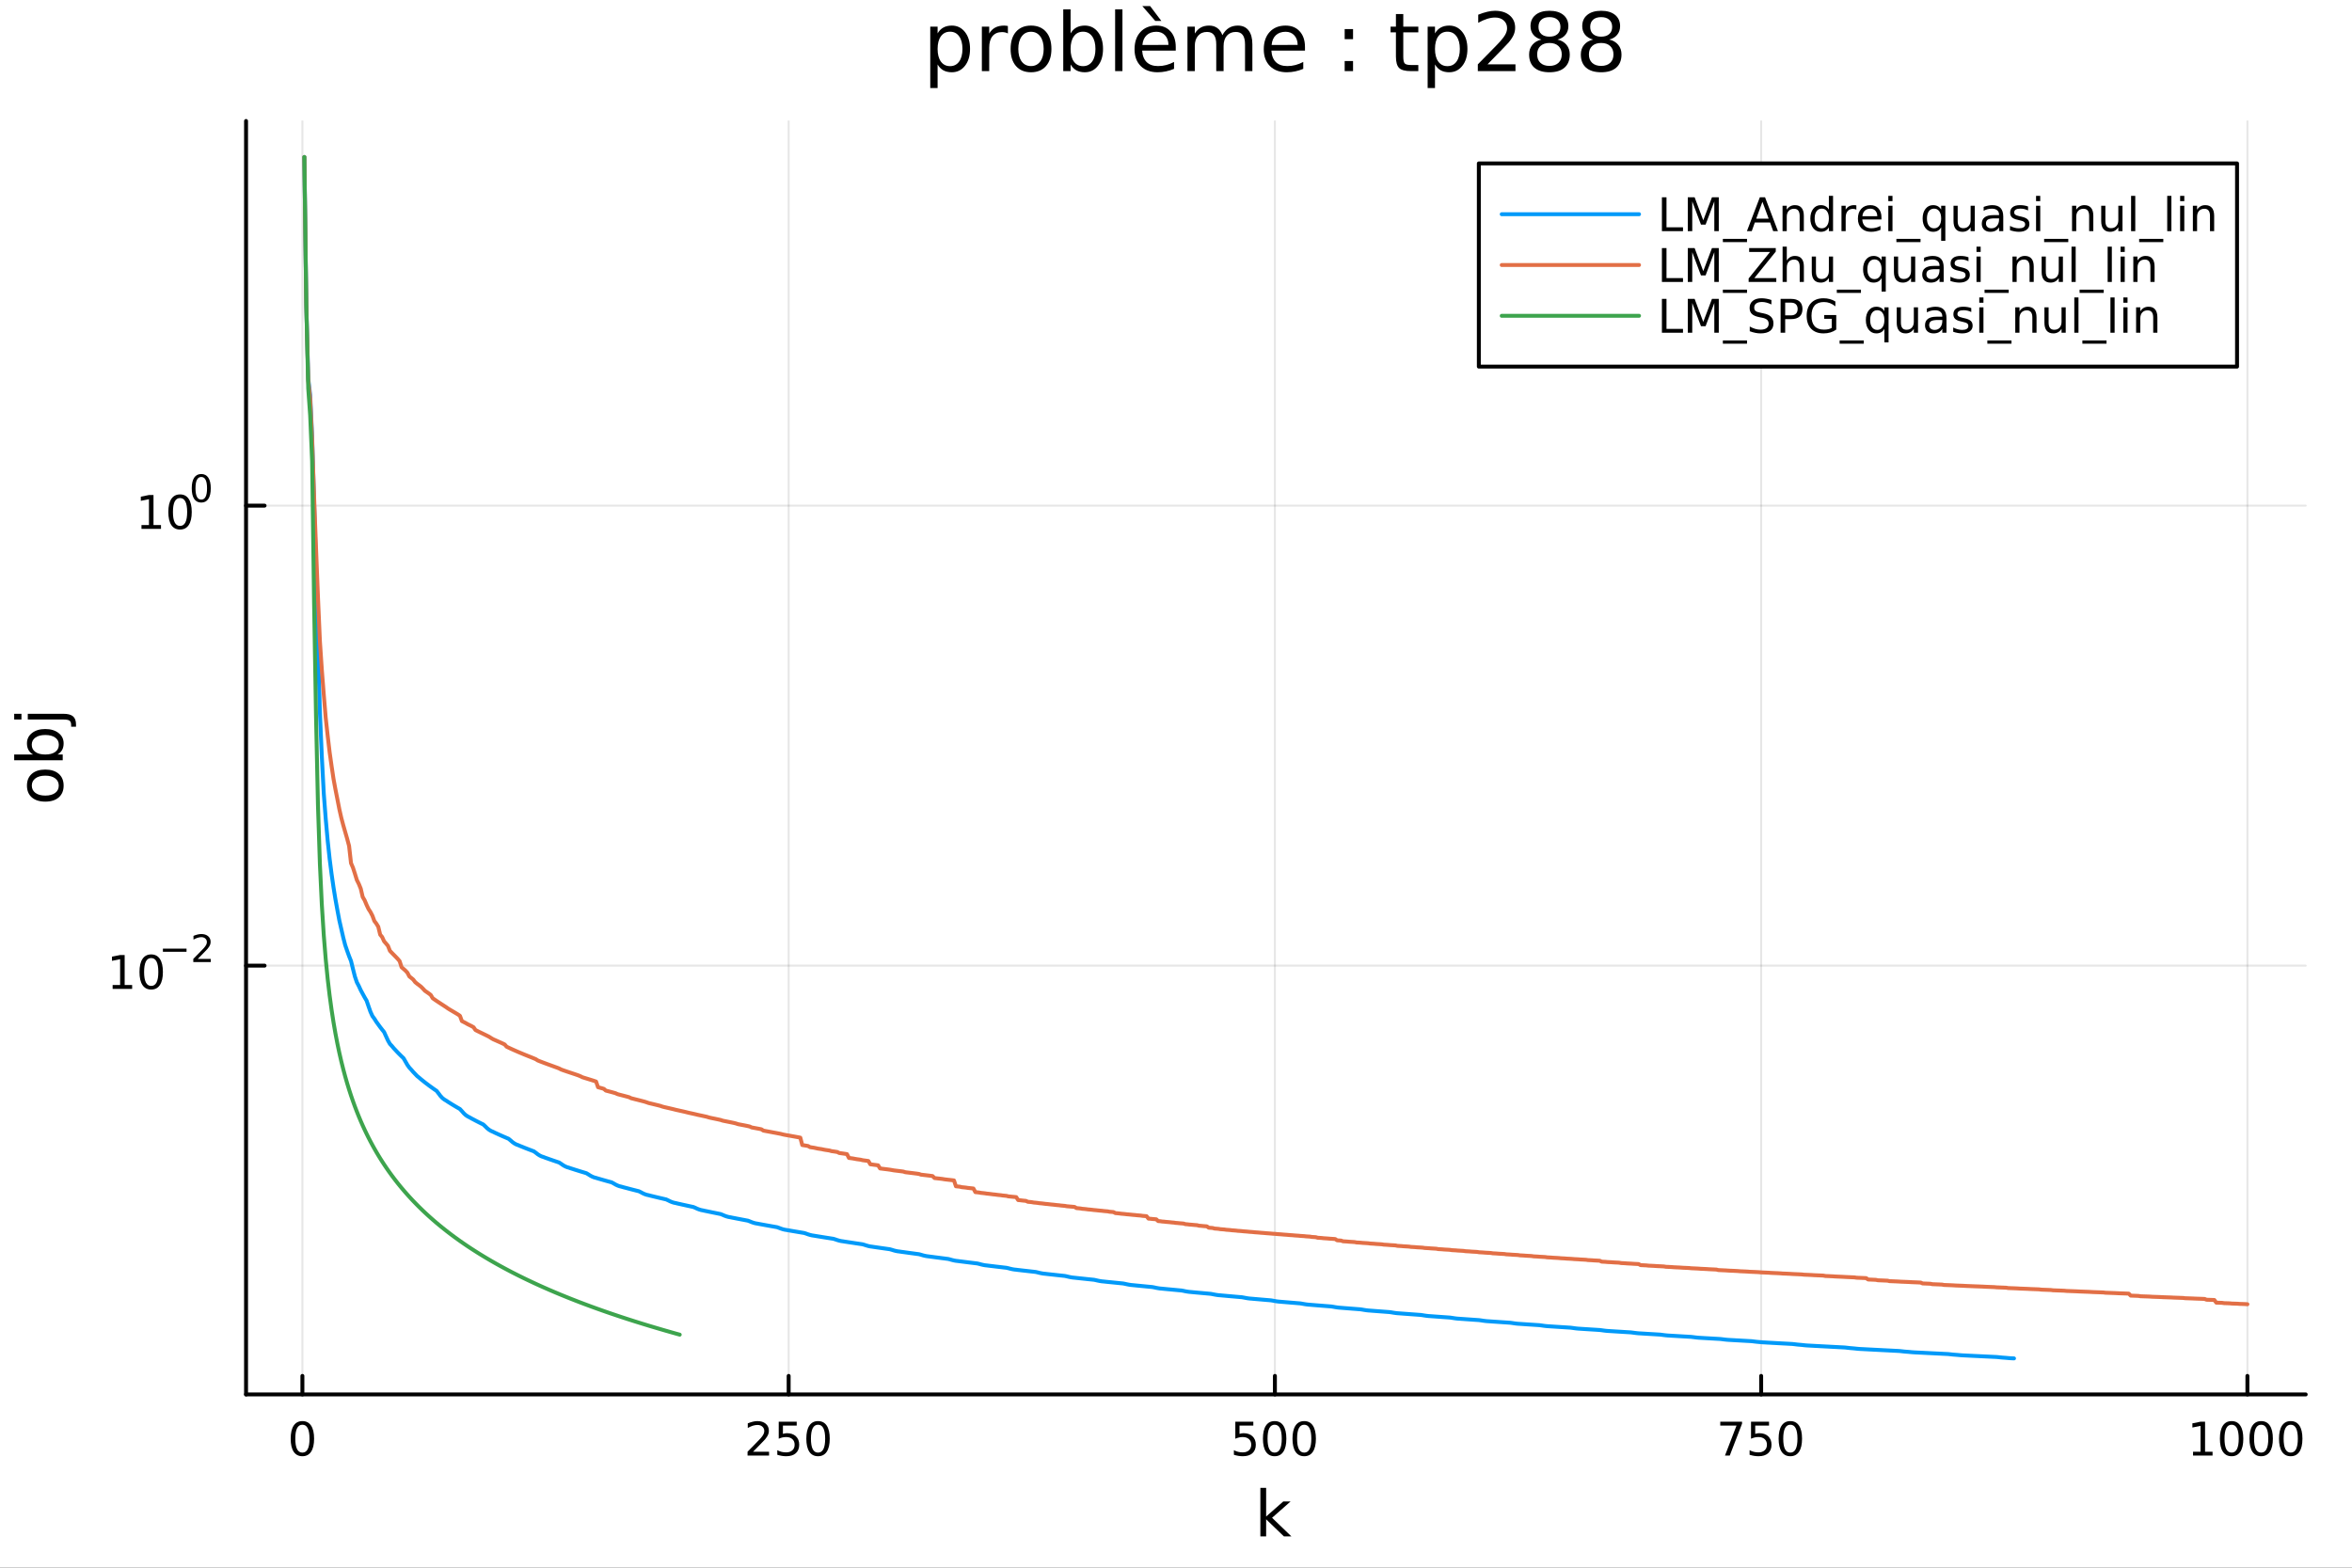 <?xml version="1.0" encoding="utf-8"?>
<svg xmlns="http://www.w3.org/2000/svg" xmlns:xlink="http://www.w3.org/1999/xlink" width="600" height="400" viewBox="0 0 2400 1600">
<rect x="0" y="0" width="2400" height="1600" fill="#333333" stroke="none"/>
<defs>
  <clipPath id="clip580">
    <rect x="0" y="0" width="2400" height="1600"/>
  </clipPath>
</defs>
<path clip-path="url(#clip580)" d="M0 1600 L2400 1600 L2400 0 L0 0  Z" fill="#ffffff" fill-rule="evenodd" fill-opacity="1"/>
<defs>
  <clipPath id="clip581">
    <rect x="480" y="0" width="1681" height="1600"/>
  </clipPath>
</defs>
<path clip-path="url(#clip580)" d="M251.071 1423.18 L2352.76 1423.18 L2352.76 123.472 L251.071 123.472  Z" fill="#ffffff" fill-rule="evenodd" fill-opacity="1"/>
<defs>
  <clipPath id="clip582">
    <rect x="251" y="123" width="2103" height="1301"/>
  </clipPath>
</defs>
<polyline clip-path="url(#clip582)" style="stroke:#000000; stroke-linecap:round; stroke-linejoin:round; stroke-width:2; stroke-opacity:0.1; fill:none" points="308.568,1423.18 308.568,123.472 "/>
<polyline clip-path="url(#clip582)" style="stroke:#000000; stroke-linecap:round; stroke-linejoin:round; stroke-width:2; stroke-opacity:0.1; fill:none" points="804.745,1423.18 804.745,123.472 "/>
<polyline clip-path="url(#clip582)" style="stroke:#000000; stroke-linecap:round; stroke-linejoin:round; stroke-width:2; stroke-opacity:0.1; fill:none" points="1300.92,1423.18 1300.92,123.472 "/>
<polyline clip-path="url(#clip582)" style="stroke:#000000; stroke-linecap:round; stroke-linejoin:round; stroke-width:2; stroke-opacity:0.1; fill:none" points="1797.1,1423.18 1797.1,123.472 "/>
<polyline clip-path="url(#clip582)" style="stroke:#000000; stroke-linecap:round; stroke-linejoin:round; stroke-width:2; stroke-opacity:0.1; fill:none" points="2293.27,1423.18 2293.27,123.472 "/>
<polyline clip-path="url(#clip580)" style="stroke:#000000; stroke-linecap:round; stroke-linejoin:round; stroke-width:4; stroke-opacity:1; fill:none" points="251.071,1423.18 2352.76,1423.18 "/>
<polyline clip-path="url(#clip580)" style="stroke:#000000; stroke-linecap:round; stroke-linejoin:round; stroke-width:4; stroke-opacity:1; fill:none" points="308.568,1423.18 308.568,1404.28 "/>
<polyline clip-path="url(#clip580)" style="stroke:#000000; stroke-linecap:round; stroke-linejoin:round; stroke-width:4; stroke-opacity:1; fill:none" points="804.745,1423.18 804.745,1404.28 "/>
<polyline clip-path="url(#clip580)" style="stroke:#000000; stroke-linecap:round; stroke-linejoin:round; stroke-width:4; stroke-opacity:1; fill:none" points="1300.92,1423.18 1300.92,1404.28 "/>
<polyline clip-path="url(#clip580)" style="stroke:#000000; stroke-linecap:round; stroke-linejoin:round; stroke-width:4; stroke-opacity:1; fill:none" points="1797.1,1423.18 1797.1,1404.28 "/>
<polyline clip-path="url(#clip580)" style="stroke:#000000; stroke-linecap:round; stroke-linejoin:round; stroke-width:4; stroke-opacity:1; fill:none" points="2293.27,1423.18 2293.27,1404.28 "/>
<path clip-path="url(#clip580)" d="M308.568 1454.1 Q304.957 1454.1 303.128 1457.66 Q301.323 1461.2 301.323 1468.33 Q301.323 1475.44 303.128 1479.01 Q304.957 1482.55 308.568 1482.55 Q312.202 1482.55 314.008 1479.01 Q315.837 1475.44 315.837 1468.33 Q315.837 1461.2 314.008 1457.66 Q312.202 1454.1 308.568 1454.1 M308.568 1450.39 Q314.378 1450.39 317.434 1455 Q320.513 1459.58 320.513 1468.33 Q320.513 1477.06 317.434 1481.67 Q314.378 1486.25 308.568 1486.25 Q302.758 1486.25 299.679 1481.67 Q296.624 1477.06 296.624 1468.33 Q296.624 1459.58 299.679 1455 Q302.758 1450.39 308.568 1450.39 Z" fill="#000000" fill-rule="nonzero" fill-opacity="1" /><path clip-path="url(#clip580)" d="M768.437 1481.64 L784.756 1481.64 L784.756 1485.58 L762.812 1485.58 L762.812 1481.64 Q765.474 1478.89 770.057 1474.26 Q774.664 1469.61 775.844 1468.27 Q778.09 1465.74 778.969 1464.01 Q779.872 1462.25 779.872 1460.56 Q779.872 1457.8 777.928 1456.07 Q776.006 1454.33 772.905 1454.33 Q770.706 1454.33 768.252 1455.09 Q765.821 1455.86 763.044 1457.41 L763.044 1452.69 Q765.868 1451.55 768.321 1450.97 Q770.775 1450.39 772.812 1450.39 Q778.182 1450.39 781.377 1453.08 Q784.571 1455.77 784.571 1460.26 Q784.571 1462.39 783.761 1464.31 Q782.974 1466.2 780.868 1468.8 Q780.289 1469.47 777.187 1472.69 Q774.085 1475.88 768.437 1481.64 Z" fill="#000000" fill-rule="nonzero" fill-opacity="1" /><path clip-path="url(#clip580)" d="M794.617 1451.02 L812.974 1451.02 L812.974 1454.96 L798.9 1454.96 L798.9 1463.43 Q799.918 1463.08 800.937 1462.92 Q801.955 1462.73 802.974 1462.73 Q808.761 1462.73 812.14 1465.9 Q815.52 1469.08 815.52 1474.49 Q815.52 1480.07 812.048 1483.17 Q808.576 1486.25 802.256 1486.25 Q800.08 1486.25 797.812 1485.88 Q795.567 1485.51 793.159 1484.77 L793.159 1480.07 Q795.242 1481.2 797.465 1481.76 Q799.687 1482.32 802.164 1482.32 Q806.168 1482.32 808.506 1480.21 Q810.844 1478.1 810.844 1474.49 Q810.844 1470.88 808.506 1468.77 Q806.168 1466.67 802.164 1466.67 Q800.289 1466.67 798.414 1467.08 Q796.562 1467.5 794.617 1468.38 L794.617 1451.02 Z" fill="#000000" fill-rule="nonzero" fill-opacity="1" /><path clip-path="url(#clip580)" d="M834.733 1454.1 Q831.122 1454.1 829.293 1457.66 Q827.488 1461.2 827.488 1468.33 Q827.488 1475.44 829.293 1479.01 Q831.122 1482.55 834.733 1482.55 Q838.367 1482.55 840.173 1479.01 Q842.001 1475.44 842.001 1468.33 Q842.001 1461.2 840.173 1457.66 Q838.367 1454.1 834.733 1454.1 M834.733 1450.39 Q840.543 1450.39 843.599 1455 Q846.677 1459.58 846.677 1468.33 Q846.677 1477.06 843.599 1481.67 Q840.543 1486.25 834.733 1486.25 Q828.923 1486.25 825.844 1481.67 Q822.789 1477.06 822.789 1468.33 Q822.789 1459.58 825.844 1455 Q828.923 1450.39 834.733 1450.39 Z" fill="#000000" fill-rule="nonzero" fill-opacity="1" /><path clip-path="url(#clip580)" d="M1260.54 1451.02 L1278.9 1451.02 L1278.9 1454.96 L1264.82 1454.96 L1264.82 1463.43 Q1265.84 1463.08 1266.86 1462.92 Q1267.88 1462.73 1268.9 1462.73 Q1274.68 1462.73 1278.06 1465.9 Q1281.44 1469.08 1281.44 1474.49 Q1281.44 1480.07 1277.97 1483.17 Q1274.5 1486.25 1268.18 1486.25 Q1266 1486.25 1263.73 1485.88 Q1261.49 1485.51 1259.08 1484.77 L1259.08 1480.07 Q1261.16 1481.2 1263.39 1481.76 Q1265.61 1482.32 1268.09 1482.32 Q1272.09 1482.32 1274.43 1480.21 Q1276.77 1478.1 1276.77 1474.49 Q1276.77 1470.88 1274.43 1468.77 Q1272.09 1466.67 1268.09 1466.67 Q1266.21 1466.67 1264.34 1467.08 Q1262.48 1467.5 1260.54 1468.38 L1260.54 1451.02 Z" fill="#000000" fill-rule="nonzero" fill-opacity="1" /><path clip-path="url(#clip580)" d="M1300.66 1454.1 Q1297.04 1454.1 1295.22 1457.66 Q1293.41 1461.2 1293.41 1468.33 Q1293.41 1475.44 1295.22 1479.01 Q1297.04 1482.55 1300.66 1482.55 Q1304.29 1482.55 1306.09 1479.01 Q1307.92 1475.44 1307.92 1468.33 Q1307.92 1461.2 1306.09 1457.66 Q1304.29 1454.1 1300.66 1454.1 M1300.66 1450.39 Q1306.47 1450.39 1309.52 1455 Q1312.6 1459.58 1312.6 1468.33 Q1312.6 1477.06 1309.52 1481.67 Q1306.47 1486.25 1300.66 1486.25 Q1294.84 1486.25 1291.77 1481.67 Q1288.71 1477.06 1288.71 1468.33 Q1288.71 1459.58 1291.77 1455 Q1294.84 1450.39 1300.66 1450.39 Z" fill="#000000" fill-rule="nonzero" fill-opacity="1" /><path clip-path="url(#clip580)" d="M1330.82 1454.1 Q1327.21 1454.1 1325.38 1457.66 Q1323.57 1461.2 1323.57 1468.33 Q1323.57 1475.44 1325.38 1479.01 Q1327.21 1482.55 1330.82 1482.55 Q1334.45 1482.55 1336.26 1479.01 Q1338.09 1475.44 1338.09 1468.33 Q1338.09 1461.2 1336.26 1457.66 Q1334.45 1454.1 1330.82 1454.1 M1330.82 1450.39 Q1336.63 1450.39 1339.68 1455 Q1342.76 1459.58 1342.76 1468.33 Q1342.76 1477.06 1339.68 1481.67 Q1336.63 1486.25 1330.82 1486.25 Q1325.01 1486.25 1321.93 1481.67 Q1318.87 1477.06 1318.87 1468.33 Q1318.87 1459.58 1321.93 1455 Q1325.01 1450.39 1330.82 1450.39 Z" fill="#000000" fill-rule="nonzero" fill-opacity="1" /><path clip-path="url(#clip580)" d="M1755.37 1451.02 L1777.6 1451.02 L1777.6 1453.01 L1765.05 1485.58 L1760.17 1485.58 L1771.97 1454.96 L1755.37 1454.96 L1755.37 1451.02 Z" fill="#000000" fill-rule="nonzero" fill-opacity="1" /><path clip-path="url(#clip580)" d="M1786.76 1451.02 L1805.12 1451.02 L1805.12 1454.96 L1791.04 1454.96 L1791.04 1463.43 Q1792.06 1463.08 1793.08 1462.92 Q1794.1 1462.73 1795.12 1462.73 Q1800.91 1462.73 1804.29 1465.9 Q1807.66 1469.08 1807.66 1474.49 Q1807.66 1480.07 1804.19 1483.17 Q1800.72 1486.25 1794.4 1486.25 Q1792.23 1486.25 1789.96 1485.88 Q1787.71 1485.51 1785.3 1484.77 L1785.3 1480.07 Q1787.39 1481.2 1789.61 1481.76 Q1791.83 1482.32 1794.31 1482.32 Q1798.31 1482.32 1800.65 1480.21 Q1802.99 1478.1 1802.99 1474.49 Q1802.99 1470.88 1800.65 1468.77 Q1798.31 1466.67 1794.31 1466.67 Q1792.43 1466.67 1790.56 1467.08 Q1788.71 1467.5 1786.76 1468.38 L1786.76 1451.02 Z" fill="#000000" fill-rule="nonzero" fill-opacity="1" /><path clip-path="url(#clip580)" d="M1826.88 1454.1 Q1823.27 1454.1 1821.44 1457.66 Q1819.63 1461.2 1819.63 1468.33 Q1819.63 1475.44 1821.44 1479.01 Q1823.27 1482.55 1826.88 1482.55 Q1830.51 1482.55 1832.32 1479.01 Q1834.15 1475.44 1834.15 1468.33 Q1834.15 1461.2 1832.32 1457.66 Q1830.51 1454.1 1826.88 1454.1 M1826.88 1450.39 Q1832.69 1450.39 1835.74 1455 Q1838.82 1459.58 1838.82 1468.33 Q1838.82 1477.06 1835.74 1481.67 Q1832.69 1486.25 1826.88 1486.25 Q1821.07 1486.25 1817.99 1481.67 Q1814.93 1477.06 1814.93 1468.33 Q1814.93 1459.58 1817.99 1455 Q1821.07 1450.39 1826.88 1450.39 Z" fill="#000000" fill-rule="nonzero" fill-opacity="1" /><path clip-path="url(#clip580)" d="M2237.8 1481.64 L2245.44 1481.64 L2245.44 1455.28 L2237.13 1456.95 L2237.13 1452.69 L2245.39 1451.02 L2250.07 1451.02 L2250.07 1481.64 L2257.71 1481.64 L2257.71 1485.58 L2237.8 1485.58 L2237.8 1481.64 Z" fill="#000000" fill-rule="nonzero" fill-opacity="1" /><path clip-path="url(#clip580)" d="M2277.15 1454.1 Q2273.54 1454.1 2271.71 1457.66 Q2269.91 1461.2 2269.91 1468.33 Q2269.91 1475.44 2271.71 1479.01 Q2273.54 1482.55 2277.15 1482.55 Q2280.79 1482.55 2282.59 1479.01 Q2284.42 1475.44 2284.42 1468.33 Q2284.42 1461.2 2282.59 1457.66 Q2280.79 1454.1 2277.15 1454.1 M2277.15 1450.39 Q2282.96 1450.39 2286.02 1455 Q2289.1 1459.58 2289.1 1468.33 Q2289.1 1477.06 2286.02 1481.67 Q2282.96 1486.25 2277.15 1486.25 Q2271.34 1486.25 2268.26 1481.67 Q2265.21 1477.06 2265.21 1468.33 Q2265.21 1459.58 2268.26 1455 Q2271.34 1450.39 2277.15 1450.39 Z" fill="#000000" fill-rule="nonzero" fill-opacity="1" /><path clip-path="url(#clip580)" d="M2307.31 1454.1 Q2303.7 1454.1 2301.87 1457.66 Q2300.07 1461.2 2300.07 1468.33 Q2300.07 1475.44 2301.87 1479.01 Q2303.7 1482.55 2307.31 1482.55 Q2310.95 1482.55 2312.75 1479.01 Q2314.58 1475.44 2314.58 1468.33 Q2314.58 1461.2 2312.75 1457.66 Q2310.95 1454.1 2307.31 1454.1 M2307.31 1450.39 Q2313.12 1450.39 2316.18 1455 Q2319.26 1459.58 2319.26 1468.33 Q2319.26 1477.06 2316.18 1481.67 Q2313.12 1486.25 2307.31 1486.25 Q2301.5 1486.25 2298.42 1481.67 Q2295.37 1477.06 2295.37 1468.33 Q2295.37 1459.58 2298.42 1455 Q2301.5 1450.39 2307.31 1450.39 Z" fill="#000000" fill-rule="nonzero" fill-opacity="1" /><path clip-path="url(#clip580)" d="M2337.48 1454.1 Q2333.86 1454.1 2332.04 1457.66 Q2330.23 1461.2 2330.23 1468.33 Q2330.23 1475.44 2332.04 1479.01 Q2333.86 1482.55 2337.48 1482.55 Q2341.11 1482.55 2342.92 1479.01 Q2344.74 1475.44 2344.74 1468.33 Q2344.74 1461.2 2342.92 1457.66 Q2341.11 1454.1 2337.48 1454.1 M2337.48 1450.39 Q2343.29 1450.39 2346.34 1455 Q2349.42 1459.58 2349.42 1468.33 Q2349.42 1477.06 2346.34 1481.67 Q2343.29 1486.25 2337.48 1486.25 Q2331.67 1486.25 2328.59 1481.67 Q2325.53 1477.06 2325.53 1468.33 Q2325.53 1459.58 2328.59 1455 Q2331.67 1450.39 2337.48 1450.39 Z" fill="#000000" fill-rule="nonzero" fill-opacity="1" /><path clip-path="url(#clip580)" d="M1286.09 1518.52 L1291.98 1518.52 L1291.98 1547.77 L1309.46 1532.4 L1316.94 1532.4 L1298.03 1549.07 L1317.73 1568.04 L1310.09 1568.04 L1291.98 1550.63 L1291.98 1568.04 L1286.09 1568.04 L1286.09 1518.52 Z" fill="#000000" fill-rule="nonzero" fill-opacity="1" /><polyline clip-path="url(#clip582)" style="stroke:#000000; stroke-linecap:round; stroke-linejoin:round; stroke-width:2; stroke-opacity:0.1; fill:none" points="251.071,985.546 2352.76,985.546 "/>
<polyline clip-path="url(#clip582)" style="stroke:#000000; stroke-linecap:round; stroke-linejoin:round; stroke-width:2; stroke-opacity:0.1; fill:none" points="251.071,516.059 2352.76,516.059 "/>
<polyline clip-path="url(#clip580)" style="stroke:#000000; stroke-linecap:round; stroke-linejoin:round; stroke-width:4; stroke-opacity:1; fill:none" points="251.071,1423.18 251.071,123.472 "/>
<polyline clip-path="url(#clip580)" style="stroke:#000000; stroke-linecap:round; stroke-linejoin:round; stroke-width:4; stroke-opacity:1; fill:none" points="251.071,985.546 269.969,985.546 "/>
<polyline clip-path="url(#clip580)" style="stroke:#000000; stroke-linecap:round; stroke-linejoin:round; stroke-width:4; stroke-opacity:1; fill:none" points="251.071,516.059 269.969,516.059 "/>
<path clip-path="url(#clip580)" d="M114.931 1005.34 L122.57 1005.34 L122.57 978.973 L114.26 980.64 L114.26 976.381 L122.524 974.714 L127.2 974.714 L127.2 1005.34 L134.839 1005.34 L134.839 1009.27 L114.931 1009.27 L114.931 1005.34 Z" fill="#000000" fill-rule="nonzero" fill-opacity="1" /><path clip-path="url(#clip580)" d="M154.283 977.793 Q150.672 977.793 148.843 981.358 Q147.038 984.899 147.038 992.029 Q147.038 999.135 148.843 1002.7 Q150.672 1006.24 154.283 1006.24 Q157.917 1006.24 159.723 1002.7 Q161.552 999.135 161.552 992.029 Q161.552 984.899 159.723 981.358 Q157.917 977.793 154.283 977.793 M154.283 974.089 Q160.093 974.089 163.149 978.696 Q166.227 983.279 166.227 992.029 Q166.227 1000.76 163.149 1005.36 Q160.093 1009.95 154.283 1009.95 Q148.473 1009.95 145.394 1005.36 Q142.339 1000.76 142.339 992.029 Q142.339 983.279 145.394 978.696 Q148.473 974.089 154.283 974.089 Z" fill="#000000" fill-rule="nonzero" fill-opacity="1" /><path clip-path="url(#clip580)" d="M166.227 968.19 L190.339 968.19 L190.339 971.388 L166.227 971.388 L166.227 968.19 Z" fill="#000000" fill-rule="nonzero" fill-opacity="1" /><path clip-path="url(#clip580)" d="M201.812 978.666 L215.071 978.666 L215.071 981.864 L197.241 981.864 L197.241 978.666 Q199.404 976.428 203.128 972.667 Q206.871 968.886 207.83 967.795 Q209.655 965.745 210.369 964.335 Q211.103 962.905 211.103 961.532 Q211.103 959.294 209.523 957.884 Q207.962 956.473 205.442 956.473 Q203.655 956.473 201.661 957.094 Q199.686 957.714 197.43 958.975 L197.43 955.138 Q199.724 954.216 201.718 953.746 Q203.711 953.276 205.366 953.276 Q209.73 953.276 212.325 955.458 Q214.921 957.639 214.921 961.288 Q214.921 963.018 214.263 964.579 Q213.623 966.122 211.912 968.228 Q211.441 968.773 208.921 971.388 Q206.401 973.983 201.812 978.666 Z" fill="#000000" fill-rule="nonzero" fill-opacity="1" /><path clip-path="url(#clip580)" d="M144.366 535.851 L152.004 535.851 L152.004 509.485 L143.694 511.152 L143.694 506.893 L151.958 505.226 L156.634 505.226 L156.634 535.851 L164.273 535.851 L164.273 539.786 L144.366 539.786 L144.366 535.851 Z" fill="#000000" fill-rule="nonzero" fill-opacity="1" /><path clip-path="url(#clip580)" d="M183.717 508.305 Q180.106 508.305 178.277 511.87 Q176.472 515.411 176.472 522.541 Q176.472 529.647 178.277 533.212 Q180.106 536.754 183.717 536.754 Q187.351 536.754 189.157 533.212 Q190.986 529.647 190.986 522.541 Q190.986 515.411 189.157 511.87 Q187.351 508.305 183.717 508.305 M183.717 504.601 Q189.527 504.601 192.583 509.208 Q195.662 513.791 195.662 522.541 Q195.662 531.268 192.583 535.874 Q189.527 540.458 183.717 540.458 Q177.907 540.458 174.828 535.874 Q171.773 531.268 171.773 522.541 Q171.773 513.791 174.828 509.208 Q177.907 504.601 183.717 504.601 Z" fill="#000000" fill-rule="nonzero" fill-opacity="1" /><path clip-path="url(#clip580)" d="M205.366 486.797 Q202.432 486.797 200.947 489.694 Q199.48 492.571 199.48 498.364 Q199.48 504.138 200.947 507.034 Q202.432 509.912 205.366 509.912 Q208.319 509.912 209.786 507.034 Q211.272 504.138 211.272 498.364 Q211.272 492.571 209.786 489.694 Q208.319 486.797 205.366 486.797 M205.366 483.788 Q210.087 483.788 212.57 487.531 Q215.071 491.255 215.071 498.364 Q215.071 505.455 212.57 509.197 Q210.087 512.921 205.366 512.921 Q200.646 512.921 198.144 509.197 Q195.662 505.455 195.662 498.364 Q195.662 491.255 198.144 487.531 Q200.646 483.788 205.366 483.788 Z" fill="#000000" fill-rule="nonzero" fill-opacity="1" /><path clip-path="url(#clip580)" d="M32.462 801.797 Q32.462 806.507 36.154 809.244 Q39.815 811.982 46.212 811.982 Q52.609 811.982 56.302 809.276 Q59.962 806.539 59.962 801.797 Q59.962 797.118 56.27 794.381 Q52.578 791.643 46.212 791.643 Q39.878 791.643 36.186 794.381 Q32.462 797.118 32.462 801.797 M27.497 801.797 Q27.497 794.158 32.462 789.797 Q37.427 785.437 46.212 785.437 Q54.965 785.437 59.962 789.797 Q64.927 794.158 64.927 801.797 Q64.927 809.467 59.962 813.828 Q54.965 818.156 46.212 818.156 Q37.427 818.156 32.462 813.828 Q27.497 809.467 27.497 801.797 Z" fill="#000000" fill-rule="nonzero" fill-opacity="1" /><path clip-path="url(#clip580)" d="M46.212 750.139 Q39.751 750.139 36.09 752.812 Q32.398 755.454 32.398 760.101 Q32.398 764.748 36.09 767.422 Q39.751 770.064 46.212 770.064 Q52.673 770.064 56.365 767.422 Q60.026 764.748 60.026 760.101 Q60.026 755.454 56.365 752.812 Q52.673 750.139 46.212 750.139 M33.767 770.064 Q30.584 768.218 29.056 765.417 Q27.497 762.584 27.497 758.669 Q27.497 752.176 32.653 748.134 Q37.809 744.06 46.212 744.06 Q54.615 744.06 59.771 748.134 Q64.927 752.176 64.927 758.669 Q64.927 762.584 63.399 765.417 Q61.84 768.218 58.657 770.064 L64.004 770.064 L64.004 775.952 L14.479 775.952 L14.479 770.064 L33.767 770.064 Z" fill="#000000" fill-rule="nonzero" fill-opacity="1" /><path clip-path="url(#clip580)" d="M28.356 734.352 L28.356 728.495 L64.641 728.495 Q71.452 728.495 74.508 731.105 Q77.563 733.684 77.563 739.445 L77.563 741.673 L72.598 741.673 L72.598 740.113 Q72.598 736.771 71.038 735.561 Q69.51 734.352 64.641 734.352 L28.356 734.352 M14.479 734.352 L14.479 728.495 L21.895 728.495 L21.895 734.352 L14.479 734.352 Z" fill="#000000" fill-rule="nonzero" fill-opacity="1" /><path clip-path="url(#clip580)" d="M956.736 65.77 L956.736 89.833 L949.242 89.833 L949.242 27.206 L956.736 27.206 L956.736 34.092 Q959.086 30.041 962.65 28.097 Q966.256 26.112 971.238 26.112 Q979.502 26.112 984.647 32.675 Q989.832 39.237 989.832 49.931 Q989.832 60.626 984.647 67.188 Q979.502 73.751 971.238 73.751 Q966.256 73.751 962.65 71.806 Q959.086 69.821 956.736 65.77 M982.095 49.931 Q982.095 41.708 978.692 37.05 Q975.33 32.35 969.415 32.35 Q963.501 32.35 960.098 37.05 Q956.736 41.708 956.736 49.931 Q956.736 58.155 960.098 62.854 Q963.501 67.512 969.415 67.512 Q975.33 67.512 978.692 62.854 Q982.095 58.155 982.095 49.931 Z" fill="#000000" fill-rule="nonzero" fill-opacity="1" /><path clip-path="url(#clip580)" d="M1028.48 34.173 Q1027.22 33.444 1025.72 33.12 Q1024.26 32.756 1022.48 32.756 Q1016.16 32.756 1012.76 36.888 Q1009.4 40.979 1009.4 48.676 L1009.4 72.576 L1001.9 72.576 L1001.9 27.206 L1009.4 27.206 L1009.4 34.254 Q1011.75 30.122 1015.51 28.138 Q1019.28 26.112 1024.67 26.112 Q1025.44 26.112 1026.37 26.234 Q1027.3 26.315 1028.44 26.517 L1028.48 34.173 Z" fill="#000000" fill-rule="nonzero" fill-opacity="1" /><path clip-path="url(#clip580)" d="M1052.05 32.431 Q1046.06 32.431 1042.57 37.131 Q1039.09 41.789 1039.09 49.931 Q1039.09 58.074 1042.53 62.773 Q1046.02 67.431 1052.05 67.431 Q1058.01 67.431 1061.49 62.732 Q1064.98 58.033 1064.98 49.931 Q1064.98 41.87 1061.49 37.171 Q1058.01 32.431 1052.05 32.431 M1052.05 26.112 Q1061.78 26.112 1067.33 32.431 Q1072.88 38.751 1072.88 49.931 Q1072.88 61.071 1067.33 67.431 Q1061.78 73.751 1052.05 73.751 Q1042.29 73.751 1036.74 67.431 Q1031.23 61.071 1031.23 49.931 Q1031.23 38.751 1036.74 32.431 Q1042.29 26.112 1052.05 26.112 Z" fill="#000000" fill-rule="nonzero" fill-opacity="1" /><path clip-path="url(#clip580)" d="M1117.8 49.931 Q1117.8 41.708 1114.4 37.05 Q1111.03 32.35 1105.12 32.35 Q1099.21 32.35 1095.8 37.05 Q1092.44 41.708 1092.44 49.931 Q1092.44 58.155 1095.8 62.854 Q1099.21 67.512 1105.12 67.512 Q1111.03 67.512 1114.4 62.854 Q1117.8 58.155 1117.8 49.931 M1092.44 34.092 Q1094.79 30.041 1098.36 28.097 Q1101.96 26.112 1106.94 26.112 Q1115.21 26.112 1120.35 32.675 Q1125.54 39.237 1125.54 49.931 Q1125.54 60.626 1120.35 67.188 Q1115.21 73.751 1106.94 73.751 Q1101.96 73.751 1098.36 71.806 Q1094.79 69.821 1092.44 65.77 L1092.44 72.576 L1084.95 72.576 L1084.95 9.544 L1092.44 9.544 L1092.44 34.092 Z" fill="#000000" fill-rule="nonzero" fill-opacity="1" /><path clip-path="url(#clip580)" d="M1137.89 9.544 L1145.35 9.544 L1145.35 72.576 L1137.89 72.576 L1137.89 9.544 Z" fill="#000000" fill-rule="nonzero" fill-opacity="1" /><path clip-path="url(#clip580)" d="M1199.75 48.028 L1199.75 51.673 L1165.48 51.673 Q1165.97 59.37 1170.1 63.421 Q1174.27 67.431 1181.68 67.431 Q1185.98 67.431 1189.99 66.378 Q1194.04 65.325 1198.01 63.218 L1198.01 70.267 Q1194 71.968 1189.78 72.86 Q1185.57 73.751 1181.24 73.751 Q1170.38 73.751 1164.02 67.431 Q1157.7 61.112 1157.7 50.337 Q1157.7 39.197 1163.7 32.675 Q1169.73 26.112 1179.94 26.112 Q1189.1 26.112 1194.4 32.026 Q1199.75 37.9 1199.75 48.028 M1192.3 45.84 Q1192.22 39.723 1188.85 36.077 Q1185.53 32.431 1180.02 32.431 Q1173.78 32.431 1170.02 35.956 Q1166.29 39.48 1165.72 45.88 L1192.3 45.84 M1173.62 6.222 L1185.04 21.373 L1178.85 21.373 L1165.64 6.222 L1173.62 6.222 Z" fill="#000000" fill-rule="nonzero" fill-opacity="1" /><path clip-path="url(#clip580)" d="M1247.31 35.915 Q1250.1 30.892 1253.99 28.502 Q1257.88 26.112 1263.15 26.112 Q1270.24 26.112 1274.08 31.095 Q1277.93 36.037 1277.93 45.192 L1277.93 72.576 L1270.44 72.576 L1270.44 45.435 Q1270.44 38.913 1268.13 35.753 Q1265.82 32.594 1261.08 32.594 Q1255.29 32.594 1251.93 36.442 Q1248.56 40.29 1248.56 46.934 L1248.56 72.576 L1241.07 72.576 L1241.07 45.435 Q1241.07 38.873 1238.76 35.753 Q1236.45 32.594 1231.63 32.594 Q1225.92 32.594 1222.56 36.482 Q1219.19 40.331 1219.19 46.934 L1219.19 72.576 L1211.7 72.576 L1211.7 27.206 L1219.19 27.206 L1219.19 34.254 Q1221.75 30.082 1225.31 28.097 Q1228.88 26.112 1233.78 26.112 Q1238.72 26.112 1242.16 28.624 Q1245.65 31.135 1247.31 35.915 Z" fill="#000000" fill-rule="nonzero" fill-opacity="1" /><path clip-path="url(#clip580)" d="M1331.61 48.028 L1331.61 51.673 L1297.34 51.673 Q1297.82 59.37 1301.95 63.421 Q1306.13 67.431 1313.54 67.431 Q1317.83 67.431 1321.84 66.378 Q1325.89 65.325 1329.86 63.218 L1329.86 70.267 Q1325.85 71.968 1321.64 72.86 Q1317.43 73.751 1313.09 73.751 Q1302.24 73.751 1295.88 67.431 Q1289.56 61.112 1289.56 50.337 Q1289.56 39.197 1295.55 32.675 Q1301.59 26.112 1311.8 26.112 Q1320.95 26.112 1326.26 32.026 Q1331.61 37.9 1331.61 48.028 M1324.15 45.84 Q1324.07 39.723 1320.71 36.077 Q1317.39 32.431 1311.88 32.431 Q1305.64 32.431 1301.87 35.956 Q1298.15 39.48 1297.58 45.88 L1324.15 45.84 Z" fill="#000000" fill-rule="nonzero" fill-opacity="1" /><path clip-path="url(#clip580)" d="M1372.12 62.287 L1380.66 62.287 L1380.66 72.576 L1372.12 72.576 L1372.12 62.287 M1372.12 29.677 L1380.66 29.677 L1380.66 39.966 L1372.12 39.966 L1372.12 29.677 Z" fill="#000000" fill-rule="nonzero" fill-opacity="1" /><path clip-path="url(#clip580)" d="M1431.91 14.324 L1431.91 27.206 L1447.26 27.206 L1447.26 32.999 L1431.91 32.999 L1431.91 57.628 Q1431.91 63.178 1433.41 64.758 Q1434.95 66.338 1439.6 66.338 L1447.26 66.338 L1447.26 72.576 L1439.6 72.576 Q1430.98 72.576 1427.69 69.376 Q1424.41 66.135 1424.41 57.628 L1424.41 32.999 L1418.94 32.999 L1418.94 27.206 L1424.41 27.206 L1424.41 14.324 L1431.91 14.324 Z" fill="#000000" fill-rule="nonzero" fill-opacity="1" /><path clip-path="url(#clip580)" d="M1464.27 65.77 L1464.27 89.833 L1456.78 89.833 L1456.78 27.206 L1464.27 27.206 L1464.27 34.092 Q1466.62 30.041 1470.19 28.097 Q1473.79 26.112 1478.78 26.112 Q1487.04 26.112 1492.18 32.675 Q1497.37 39.237 1497.37 49.931 Q1497.37 60.626 1492.18 67.188 Q1487.04 73.751 1478.78 73.751 Q1473.79 73.751 1470.19 71.806 Q1466.62 69.821 1464.27 65.77 M1489.63 49.931 Q1489.63 41.708 1486.23 37.05 Q1482.87 32.35 1476.95 32.35 Q1471.04 32.35 1467.64 37.05 Q1464.27 41.708 1464.27 49.931 Q1464.27 58.155 1467.64 62.854 Q1471.04 67.512 1476.95 67.512 Q1482.87 67.512 1486.23 62.854 Q1489.63 58.155 1489.63 49.931 Z" fill="#000000" fill-rule="nonzero" fill-opacity="1" /><path clip-path="url(#clip580)" d="M1517.83 65.689 L1546.39 65.689 L1546.39 72.576 L1507.98 72.576 L1507.98 65.689 Q1512.64 60.869 1520.66 52.767 Q1528.72 44.625 1530.79 42.275 Q1534.72 37.86 1536.26 34.822 Q1537.84 31.743 1537.84 28.786 Q1537.84 23.965 1534.44 20.927 Q1531.07 17.889 1525.65 17.889 Q1521.8 17.889 1517.5 19.226 Q1513.25 20.562 1508.39 23.276 L1508.39 15.013 Q1513.33 13.028 1517.62 12.015 Q1521.92 11.002 1525.48 11.002 Q1534.88 11.002 1540.47 15.701 Q1546.06 20.4 1546.06 28.259 Q1546.06 31.986 1544.64 35.348 Q1543.27 38.67 1539.58 43.207 Q1538.57 44.382 1533.14 50.013 Q1527.71 55.603 1517.83 65.689 Z" fill="#000000" fill-rule="nonzero" fill-opacity="1" /><path clip-path="url(#clip580)" d="M1581.06 43.855 Q1575.23 43.855 1571.87 46.974 Q1568.54 50.093 1568.54 55.562 Q1568.54 61.031 1571.87 64.15 Q1575.23 67.269 1581.06 67.269 Q1586.89 67.269 1590.26 64.15 Q1593.62 60.99 1593.62 55.562 Q1593.62 50.093 1590.26 46.974 Q1586.94 43.855 1581.06 43.855 M1572.88 40.371 Q1567.61 39.075 1564.66 35.47 Q1561.74 31.864 1561.74 26.679 Q1561.74 19.428 1566.88 15.215 Q1572.07 11.002 1581.06 11.002 Q1590.09 11.002 1595.24 15.215 Q1600.38 19.428 1600.38 26.679 Q1600.38 31.864 1597.43 35.47 Q1594.51 39.075 1589.28 40.371 Q1595.2 41.749 1598.48 45.759 Q1601.8 49.769 1601.8 55.562 Q1601.8 64.353 1596.41 69.052 Q1591.07 73.751 1581.06 73.751 Q1571.06 73.751 1565.67 69.052 Q1560.32 64.353 1560.32 55.562 Q1560.32 49.769 1563.64 45.759 Q1566.96 41.749 1572.88 40.371 M1569.88 27.449 Q1569.88 32.148 1572.8 34.781 Q1575.75 37.414 1581.06 37.414 Q1586.33 37.414 1589.28 34.781 Q1592.28 32.148 1592.28 27.449 Q1592.28 22.75 1589.28 20.117 Q1586.33 17.484 1581.06 17.484 Q1575.75 17.484 1572.8 20.117 Q1569.88 22.75 1569.88 27.449 Z" fill="#000000" fill-rule="nonzero" fill-opacity="1" /><path clip-path="url(#clip580)" d="M1633.84 43.855 Q1628.01 43.855 1624.65 46.974 Q1621.33 50.093 1621.33 55.562 Q1621.33 61.031 1624.65 64.15 Q1628.01 67.269 1633.84 67.269 Q1639.68 67.269 1643.04 64.15 Q1646.4 60.99 1646.4 55.562 Q1646.4 50.093 1643.04 46.974 Q1639.72 43.855 1633.84 43.855 M1625.66 40.371 Q1620.4 39.075 1617.44 35.47 Q1614.52 31.864 1614.52 26.679 Q1614.52 19.428 1619.67 15.215 Q1624.85 11.002 1633.84 11.002 Q1642.88 11.002 1648.02 15.215 Q1653.17 19.428 1653.17 26.679 Q1653.17 31.864 1650.21 35.47 Q1647.29 39.075 1642.07 40.371 Q1647.98 41.749 1651.26 45.759 Q1654.59 49.769 1654.59 55.562 Q1654.59 64.353 1649.2 69.052 Q1643.85 73.751 1633.84 73.751 Q1623.84 73.751 1618.45 69.052 Q1613.1 64.353 1613.1 55.562 Q1613.1 49.769 1616.43 45.759 Q1619.75 41.749 1625.66 40.371 M1622.66 27.449 Q1622.66 32.148 1625.58 34.781 Q1628.54 37.414 1633.84 37.414 Q1639.11 37.414 1642.07 34.781 Q1645.07 32.148 1645.07 27.449 Q1645.07 22.75 1642.07 20.117 Q1639.11 17.484 1633.84 17.484 Q1628.54 17.484 1625.58 20.117 Q1622.66 22.75 1622.66 27.449 Z" fill="#000000" fill-rule="nonzero" fill-opacity="1" /><polyline clip-path="url(#clip582)" style="stroke:#009af9; stroke-linecap:round; stroke-linejoin:round; stroke-width:4; stroke-opacity:1; fill:none" points="310.553,160.256 312.538,310.871 314.522,386.433 316.507,403.209 318.492,445.048 320.476,512.619 322.461,578.966 324.446,659.643 326.431,726.806 328.415,772.546 330.4,810.086 332.385,835.889 334.369,857.963 336.354,876.45 338.339,891.951 340.323,905.72 342.308,917.968 344.293,928.958 346.278,939.49 348.262,948.17 350.247,956.855 352.232,964.551 354.216,970.327 356.201,975.858 358.186,980.806 360.171,988.913 362.155,996.693 364.14,1002.51 366.125,1006.29 368.109,1010.6 370.094,1014.29 372.079,1017.91 374.063,1021.25 376.048,1027.01 378.033,1032.65 380.018,1037 382.002,1039.68 383.987,1042.85 385.972,1045.57 387.956,1048.3 389.941,1050.85 391.926,1053.32 393.911,1057.68 395.895,1061.98 397.88,1065.42 399.865,1067.54 401.849,1069.92 403.834,1072.03 405.819,1074.15 407.803,1076.16 409.788,1078.13 411.773,1080.01 413.758,1083.46 415.742,1086.92 417.727,1089.69 419.712,1091.79 421.696,1094.1 423.681,1096.17 425.666,1098.26 427.651,1099.84 429.635,1101.55 431.62,1103.14 433.605,1104.72 435.589,1106.25 437.574,1107.75 439.559,1109.2 441.543,1110.63 443.528,1112.02 445.513,1113.37 447.498,1115.92 449.482,1118.58 451.467,1120.7 453.452,1122.23 455.436,1123.41 457.421,1124.75 459.406,1125.98 461.391,1127.22 463.375,1128.41 465.36,1129.6 467.345,1130.75 469.329,1131.88 471.314,1134.03 473.299,1136.3 475.283,1138.12 477.268,1139.45 479.253,1140.44 481.238,1141.58 483.222,1142.61 485.207,1143.67 487.192,1144.69 489.176,1145.7 491.161,1146.69 493.146,1147.66 495.131,1149.52 497.115,1151.49 499.1,1153.07 501.085,1154.25 503.069,1155.1 505.054,1156.09 507.039,1156.99 509.023,1157.91 511.008,1158.79 512.993,1159.68 514.978,1160.54 516.962,1161.39 518.947,1162.23 520.932,1163.86 522.916,1165.59 524.901,1167 526.886,1168.06 528.871,1168.79 530.855,1169.66 532.84,1170.44 534.825,1171.25 536.809,1172.02 538.794,1172.8 540.779,1173.56 542.764,1174.31 544.748,1175.05 546.733,1176.49 548.718,1178.04 550.702,1179.31 552.687,1180.26 554.672,1180.91 556.656,1181.68 558.641,1182.37 560.626,1183.09 562.611,1183.77 564.595,1184.47 566.58,1185.14 568.565,1185.82 570.549,1186.48 572.534,1187.77 574.519,1189.17 576.504,1190.32 578.488,1191.18 580.473,1191.76 582.458,1192.45 584.442,1193.07 586.427,1193.72 588.412,1194.34 590.396,1194.96 592.381,1195.58 594.366,1196.18 596.351,1196.78 598.335,1197.38 600.32,1198.55 602.305,1199.82 604.289,1200.87 606.274,1201.67 608.259,1202.19 610.244,1202.81 612.228,1203.37 614.213,1203.95 616.198,1204.51 618.182,1205.08 620.167,1205.63 622.152,1206.18 624.136,1206.72 626.121,1207.79 628.106,1208.96 630.091,1209.92 632.075,1210.65 634.06,1211.12 636.045,1211.7 638.029,1212.21 640.014,1212.74 641.999,1213.26 643.984,1213.78 645.968,1214.29 647.953,1214.79 649.938,1215.3 651.922,1215.79 653.907,1216.77 655.892,1217.85 657.876,1218.74 659.861,1219.42 661.846,1219.85 663.831,1220.38 665.815,1220.85 667.8,1221.34 669.785,1221.81 671.769,1222.29 673.754,1222.76 675.739,1223.22 677.724,1223.68 679.708,1224.14 681.693,1225.05 683.678,1226.04 685.662,1226.87 687.647,1227.5 689.632,1227.9 691.616,1228.39 693.601,1228.82 695.586,1229.28 697.571,1229.71 699.555,1230.15 701.54,1230.59 703.525,1231.02 705.509,1231.45 707.494,1231.87 709.479,1232.71 711.464,1233.64 713.448,1234.41 715.433,1235 717.418,1235.38 719.402,1235.83 721.387,1236.23 723.372,1236.65 725.356,1237.06 727.341,1237.47 729.326,1237.87 731.311,1238.27 733.295,1238.67 735.28,1239.07 737.265,1239.85 739.249,1240.72 741.234,1241.45 743.219,1242 745.204,1242.35 747.188,1242.77 749.173,1243.14 751.158,1243.54 753.142,1243.92 755.127,1244.3 757.112,1244.68 759.096,1245.05 761.081,1245.43 763.066,1245.8 765.051,1246.53 767.035,1247.35 769.02,1248.03 771.005,1248.55 772.989,1248.88 774.974,1249.27 776.959,1249.62 778.944,1249.99 780.928,1250.35 782.913,1250.71 784.898,1251.06 786.882,1251.42 788.867,1251.77 790.852,1252.12 792.836,1252.47 794.821,1253.16 796.806,1253.92 798.791,1254.57 800.775,1255.06 802.76,1255.37 804.745,1255.73 806.729,1256.07 808.714,1256.41 810.699,1256.75 812.684,1257.08 814.668,1257.42 816.653,1257.75 818.638,1258.08 820.622,1258.41 822.607,1259.06 824.592,1259.78 826.576,1260.39 828.561,1260.86 830.546,1261.15 832.531,1261.49 834.515,1261.81 836.5,1262.13 838.485,1262.45 840.469,1262.77 842.454,1263.09 844.439,1263.4 846.424,1263.71 848.408,1264.02 850.393,1264.33 852.378,1264.95 854.362,1265.63 856.347,1266.21 858.332,1266.65 860.316,1266.93 862.301,1267.26 864.286,1267.55 866.271,1267.86 868.255,1268.16 870.24,1268.46 872.225,1268.76 874.209,1269.06 876.194,1269.35 878.179,1269.65 880.164,1269.94 882.148,1270.52 884.133,1271.17 886.118,1271.73 888.102,1272.15 890.087,1272.41 892.072,1272.72 894.056,1273 896.041,1273.29 898.026,1273.57 900.011,1273.86 901.995,1274.14 903.98,1274.42 905.965,1274.7 907.949,1274.98 909.934,1275.54 911.919,1276.16 913.904,1276.68 915.888,1277.08 917.873,1277.33 919.858,1277.63 921.842,1277.89 923.827,1278.17 925.812,1278.44 927.796,1278.72 929.781,1278.99 931.766,1279.25 933.751,1279.52 935.735,1279.79 937.72,1280.05 939.705,1280.58 941.689,1281.18 943.674,1281.68 945.659,1282.06 947.644,1282.3 949.628,1282.58 951.613,1282.83 953.598,1283.1 955.582,1283.35 957.567,1283.61 959.552,1283.87 961.536,1284.13 963.521,1284.38 965.506,1284.64 967.491,1284.89 969.475,1285.39 971.46,1285.96 973.445,1286.44 975.429,1286.81 977.414,1287.03 979.399,1287.3 981.384,1287.54 983.368,1287.8 985.353,1288.04 987.338,1288.29 989.322,1288.54 991.307,1288.78 993.292,1289.02 995.276,1289.27 997.261,1289.51 999.246,1289.99 1001.23,1290.53 1003.22,1290.99 1005.2,1291.35 1007.18,1291.56 1009.17,1291.82 1011.15,1292.05 1013.14,1292.29 1015.12,1292.53 1017.11,1292.77 1019.09,1293 1021.08,1293.23 1023.06,1293.47 1025.05,1293.7 1027.03,1293.93 1029.02,1294.39 1031,1294.91 1032.99,1295.36 1034.97,1295.69 1036.96,1295.9 1038.94,1296.15 1040.92,1296.37 1042.91,1296.6 1044.89,1296.83 1046.88,1297.05 1048.86,1297.28 1050.85,1297.5 1052.83,1297.73 1054.82,1297.95 1056.8,1298.17 1058.79,1298.62 1060.77,1299.12 1062.76,1299.54 1064.74,1299.87 1066.73,1300.07 1068.71,1300.3 1070.7,1300.52 1072.68,1300.74 1074.66,1300.95 1076.65,1301.17 1078.63,1301.39 1080.62,1301.6 1082.6,1301.82 1084.59,1302.03 1086.57,1302.24 1088.56,1302.67 1090.54,1303.15 1092.53,1303.56 1094.51,1303.88 1096.5,1304.07 1098.48,1304.29 1100.47,1304.5 1102.45,1304.71 1104.44,1304.92 1106.42,1305.13 1108.4,1305.34 1110.39,1305.55 1112.37,1305.75 1114.36,1305.96 1116.34,1306.16 1118.33,1306.58 1120.31,1307.04 1122.3,1307.43 1124.28,1307.74 1126.27,1307.92 1128.25,1308.14 1130.24,1308.34 1132.22,1308.54 1134.21,1308.74 1136.19,1308.94 1138.18,1309.14 1140.16,1309.34 1142.14,1309.54 1144.13,1309.74 1146.11,1309.94 1148.1,1310.34 1150.08,1310.78 1152.07,1311.16 1154.05,1311.46 1156.04,1311.64 1158.02,1311.84 1160.01,1312.04 1161.99,1312.23 1163.98,1312.43 1165.96,1312.62 1167.95,1312.81 1169.93,1313.01 1171.92,1313.2 1173.9,1313.39 1175.88,1313.58 1177.87,1313.96 1179.85,1314.4 1181.84,1314.76 1183.82,1315.05 1185.81,1315.22 1187.79,1315.42 1189.78,1315.61 1191.76,1315.8 1193.75,1315.98 1195.73,1316.17 1197.72,1316.36 1199.7,1316.54 1201.69,1316.73 1203.67,1316.91 1205.66,1317.1 1207.64,1317.47 1209.62,1317.89 1211.61,1318.24 1213.59,1318.51 1215.58,1318.68 1217.56,1318.88 1219.55,1319.06 1221.53,1319.24 1223.52,1319.42 1225.5,1319.6 1227.49,1319.78 1229.47,1319.96 1231.46,1320.14 1233.44,1320.32 1235.43,1320.5 1237.41,1320.86 1239.4,1321.26 1241.38,1321.61 1243.36,1321.87 1245.35,1322.03 1247.33,1322.22 1249.32,1322.39 1251.3,1322.57 1253.29,1322.75 1255.27,1322.92 1257.26,1323.1 1259.24,1323.27 1261.23,1323.45 1263.21,1323.62 1265.2,1323.79 1267.18,1323.96 1269.17,1324.31 1271.15,1324.7 1273.14,1325.04 1275.12,1325.29 1277.1,1325.45 1279.09,1325.63 1281.07,1325.8 1283.06,1325.97 1285.04,1326.14 1287.03,1326.31 1289.01,1326.48 1291,1326.65 1292.98,1326.82 1294.97,1326.98 1296.95,1327.15 1298.94,1327.49 1300.92,1327.87 1302.91,1328.19 1304.89,1328.44 1306.88,1328.59 1308.86,1328.77 1310.84,1328.93 1312.83,1329.1 1314.81,1329.26 1316.8,1329.43 1318.78,1329.59 1320.77,1329.75 1322.75,1329.92 1324.74,1330.08 1326.72,1330.24 1328.71,1330.57 1330.69,1330.94 1332.68,1331.25 1334.66,1331.49 1336.65,1331.64 1338.63,1331.81 1340.62,1331.97 1342.6,1332.13 1344.58,1332.29 1346.57,1332.45 1348.55,1332.61 1350.54,1332.77 1352.52,1332.93 1354.51,1333.08 1356.49,1333.24 1358.48,1333.4 1360.46,1333.71 1362.45,1334.07 1364.43,1334.38 1366.42,1334.61 1368.4,1334.76 1370.39,1334.92 1372.37,1335.08 1374.36,1335.23 1376.34,1335.39 1378.32,1335.54 1380.31,1335.7 1382.29,1335.85 1384.28,1336 1386.26,1336.16 1388.25,1336.31 1390.23,1336.62 1392.22,1336.96 1394.2,1337.26 1396.19,1337.49 1398.17,1337.63 1400.16,1337.79 1402.14,1337.94 1404.13,1338.09 1406.11,1338.24 1408.1,1338.39 1410.08,1338.54 1412.06,1338.69 1414.05,1338.84 1416.03,1338.99 1418.02,1339.14 1420,1339.44 1421.99,1339.78 1423.97,1340.07 1425.96,1340.29 1427.94,1340.43 1429.93,1340.58 1431.91,1340.73 1433.9,1340.88 1435.88,1341.02 1437.87,1341.17 1439.85,1341.32 1441.84,1341.46 1443.82,1341.61 1445.8,1341.75 1447.79,1341.9 1449.77,1342.04 1451.76,1342.33 1453.74,1342.66 1455.73,1342.94 1457.71,1343.16 1459.7,1343.29 1461.68,1343.44 1463.67,1343.58 1465.65,1343.73 1467.64,1343.87 1469.62,1344.01 1471.61,1344.16 1473.59,1344.3 1475.58,1344.44 1477.56,1344.58 1479.54,1344.72 1481.53,1345 1483.51,1345.32 1485.5,1345.6 1487.48,1345.81 1489.47,1345.94 1491.45,1346.09 1493.44,1346.22 1495.42,1346.37 1497.41,1346.5 1499.39,1346.64 1501.38,1346.78 1503.36,1346.92 1505.35,1347.06 1507.33,1347.19 1509.32,1347.33 1511.3,1347.61 1513.28,1347.92 1515.27,1348.19 1517.25,1348.39 1519.24,1348.52 1521.22,1348.66 1523.21,1348.8 1525.19,1348.94 1527.18,1349.07 1529.16,1349.21 1531.15,1349.34 1533.13,1349.48 1535.12,1349.61 1537.1,1349.74 1539.09,1349.88 1541.07,1350.01 1543.06,1350.28 1545.04,1350.59 1547.02,1350.85 1549.01,1351.05 1550.99,1351.17 1552.98,1351.31 1554.96,1351.44 1556.95,1351.58 1558.93,1351.71 1560.92,1351.84 1562.9,1351.97 1564.89,1352.1 1566.87,1352.23 1568.86,1352.36 1570.84,1352.49 1572.83,1352.76 1574.81,1353.05 1576.8,1353.31 1578.78,1353.5 1580.76,1353.63 1582.75,1353.76 1584.73,1353.89 1586.72,1354.02 1588.7,1354.15 1590.69,1354.28 1592.67,1354.41 1594.66,1354.53 1596.64,1354.66 1598.63,1354.79 1600.61,1354.92 1602.6,1355.04 1604.58,1355.3 1606.57,1355.59 1608.55,1355.84 1610.54,1356.03 1612.52,1356.15 1614.5,1356.28 1616.49,1356.41 1618.47,1356.54 1620.46,1356.66 1622.44,1356.79 1624.43,1356.91 1626.41,1357.04 1628.4,1357.16 1630.38,1357.29 1632.37,1357.41 1634.35,1357.66 1636.34,1357.94 1638.32,1358.19 1640.31,1358.37 1642.29,1358.49 1644.28,1358.62 1646.26,1358.74 1648.24,1358.87 1650.23,1358.99 1652.21,1359.11 1654.2,1359.23 1656.18,1359.36 1658.17,1359.48 1660.15,1359.6 1662.14,1359.72 1664.12,1359.84 1666.11,1360.09 1668.09,1360.36 1670.08,1360.6 1672.06,1360.79 1674.05,1360.9 1676.03,1361.03 1678.02,1361.14 1680,1361.27 1681.98,1361.39 1683.97,1361.51 1685.95,1361.62 1687.94,1361.74 1689.92,1361.86 1691.91,1361.98 1693.89,1362.1 1695.88,1362.34 1697.86,1362.61 1699.85,1362.84 1701.83,1363.02 1703.82,1363.14 1705.8,1363.26 1707.79,1363.37 1709.77,1363.49 1711.76,1363.61 1713.74,1363.73 1715.72,1363.84 1717.71,1363.96 1719.69,1364.08 1721.68,1364.19 1723.66,1364.31 1725.65,1364.43 1727.63,1364.66 1729.62,1364.92 1731.6,1365.15 1733.59,1365.33 1735.57,1365.44 1737.56,1365.56 1739.54,1365.67 1741.53,1365.79 1743.51,1365.9 1745.5,1366.02 1747.48,1366.13 1749.46,1366.25 1751.45,1366.36 1753.43,1366.47 1755.42,1366.59 1757.4,1366.82 1759.39,1367.08 1761.37,1367.3 1763.36,1367.47 1765.34,1367.58 1767.33,1367.7 1769.31,1367.81 1771.3,1367.92 1773.28,1368.03 1775.27,1368.14 1777.25,1368.26 1779.24,1368.37 1781.22,1368.48 1783.2,1368.59 1785.19,1368.7 1787.17,1368.81 1789.16,1369.04 1791.14,1369.29 1793.13,1369.51 1795.11,1369.68 1797.1,1369.88 1799.08,1370.03 1801.07,1370.13 1803.05,1370.25 1805.04,1370.36 1807.02,1370.47 1809.01,1370.58 1810.99,1370.69 1812.98,1370.8 1814.96,1370.91 1816.94,1371.02 1818.93,1371.13 1820.91,1371.23 1822.9,1371.34 1824.88,1371.45 1826.87,1371.56 1828.85,1371.67 1830.84,1371.88 1832.82,1372.13 1834.81,1372.35 1836.79,1372.51 1838.78,1372.69 1840.76,1372.92 1842.75,1373.11 1844.73,1373.25 1846.72,1373.35 1848.7,1373.46 1850.68,1373.57 1852.67,1373.68 1854.65,1373.78 1856.64,1373.89 1858.62,1374 1860.61,1374.1 1862.59,1374.21 1864.58,1374.31 1866.56,1374.42 1868.55,1374.53 1870.53,1374.63 1872.52,1374.74 1874.5,1374.84 1876.49,1374.95 1878.47,1375.05 1880.46,1375.15 1882.44,1375.26 1884.42,1375.47 1886.41,1375.71 1888.39,1375.91 1890.38,1376.07 1892.36,1376.25 1894.35,1376.47 1896.33,1376.66 1898.32,1376.8 1900.3,1376.89 1902.29,1377 1904.27,1377.1 1906.26,1377.21 1908.24,1377.31 1910.23,1377.41 1912.21,1377.52 1914.2,1377.62 1916.18,1377.72 1918.16,1377.82 1920.15,1377.93 1922.13,1378.03 1924.12,1378.13 1926.1,1378.23 1928.09,1378.33 1930.07,1378.43 1932.06,1378.54 1934.04,1378.64 1936.03,1378.74 1938.01,1378.84 1940,1379.04 1941.98,1379.27 1943.97,1379.47 1945.95,1379.62 1947.94,1379.78 1949.92,1379.98 1951.9,1380.14 1953.89,1380.27 1955.87,1380.36 1957.86,1380.46 1959.84,1380.56 1961.83,1380.66 1963.81,1380.76 1965.8,1380.86 1967.78,1380.96 1969.77,1381.06 1971.75,1381.16 1973.74,1381.26 1975.72,1381.36 1977.71,1381.45 1979.69,1381.55 1981.68,1381.65 1983.66,1381.75 1985.64,1381.85 1987.63,1381.94 1989.61,1382.14 1991.6,1382.37 1993.58,1382.56 1995.57,1382.71 1997.55,1382.86 1999.54,1383.05 2001.52,1383.21 2003.51,1383.33 2005.49,1383.42 2007.48,1383.52 2009.46,1383.62 2011.45,1383.72 2013.43,1383.81 2015.42,1383.91 2017.4,1384 2019.38,1384.1 2021.37,1384.2 2023.35,1384.29 2025.34,1384.39 2027.32,1384.48 2029.31,1384.58 2031.29,1384.67 2033.28,1384.77 2035.26,1384.86 2037.25,1384.96 2039.23,1385.15 2041.22,1385.37 2043.2,1385.56 2045.19,1385.7 2047.17,1385.85 2049.16,1386.04 2051.14,1386.19 2053.12,1386.31 2055.11,1386.4 "/>
<polyline clip-path="url(#clip582)" style="stroke:#e26f46; stroke-linecap:round; stroke-linejoin:round; stroke-width:4; stroke-opacity:1; fill:none" points="310.553,160.256 312.538,310.871 314.522,388.449 316.507,406.942 318.492,448.719 320.476,506.069 322.461,558.979 324.446,609.297 326.431,654.253 328.415,683.863 330.4,709.167 332.385,732.837 334.369,750.928 336.354,767.699 338.339,781.746 340.323,794.985 342.308,805.726 344.293,815.748 346.278,825.911 348.262,834.696 350.247,842.115 352.232,849.061 354.216,855.914 356.201,863.349 358.186,880.926 360.171,885.554 362.155,891.694 364.14,898.148 366.125,902.096 368.109,906.945 370.094,915.467 372.079,918.815 374.063,923.535 376.048,927.752 378.033,930.779 380.018,934.625 382.002,939.963 383.987,942.594 385.972,945.787 387.956,953.953 389.941,956.318 391.926,960.686 393.911,962.98 395.895,965.351 397.88,970.406 399.865,972.497 401.849,974.518 403.834,976.539 405.819,978.617 407.803,980.981 409.788,987.198 411.773,988.876 413.758,990.637 415.742,992.779 417.727,996.598 419.712,998.121 421.696,999.788 423.681,1002.42 425.666,1004.04 427.651,1005.51 429.635,1007.07 431.62,1009.06 433.605,1011.21 435.589,1012.56 437.574,1013.95 439.559,1015.48 441.543,1018.81 443.528,1020.2 445.513,1021.56 447.498,1022.88 449.482,1024.18 451.467,1025.47 453.452,1026.76 455.436,1028.07 457.421,1029.47 459.406,1030.66 461.391,1031.83 463.375,1033 465.36,1034.18 467.345,1035.39 469.329,1036.74 471.314,1042.14 473.299,1043.14 475.283,1044.17 477.268,1045.33 479.253,1046.29 481.238,1047.29 483.222,1048.4 485.207,1051.29 487.192,1052.28 489.176,1053.26 491.161,1054.22 493.146,1055.18 495.131,1056.14 497.115,1057.12 499.1,1058.13 501.085,1059.42 503.069,1060.59 505.054,1061.48 507.039,1062.36 509.023,1063.24 511.008,1064.12 512.993,1065.03 514.978,1065.99 516.962,1068.27 518.947,1069.22 520.932,1070.15 522.916,1071.06 524.901,1071.95 526.886,1072.82 528.871,1073.68 530.855,1074.52 532.84,1075.35 534.825,1076.17 536.809,1076.98 538.794,1077.78 540.779,1078.57 542.764,1079.37 544.748,1080.18 546.733,1081.02 548.718,1082.31 550.702,1083.11 552.687,1083.87 554.672,1084.62 556.656,1085.36 558.641,1086.1 560.626,1086.82 562.611,1087.55 564.595,1088.27 566.58,1088.99 568.565,1089.71 570.549,1090.48 572.534,1091.53 574.519,1092.27 576.504,1092.95 578.488,1093.63 580.473,1094.29 582.458,1094.96 584.442,1095.62 586.427,1096.28 588.412,1096.95 590.396,1097.65 592.381,1098.48 594.366,1099.48 596.351,1100.09 598.335,1100.7 600.32,1101.31 602.305,1101.93 604.289,1102.54 606.274,1103.18 608.259,1103.87 610.244,1109.64 612.228,1110.17 614.213,1110.71 616.198,1111.31 618.182,1113.06 620.167,1113.58 622.152,1114.1 624.136,1114.63 626.121,1115.18 628.106,1115.75 630.091,1116.68 632.075,1117.22 634.06,1117.73 636.045,1118.24 638.029,1118.76 640.014,1119.29 641.999,1119.85 643.984,1120.85 645.968,1121.36 647.953,1121.86 649.938,1122.36 651.922,1122.85 653.907,1123.36 655.892,1123.87 657.876,1124.4 659.861,1125.05 661.846,1125.75 663.831,1126.23 665.815,1126.7 667.8,1127.17 669.785,1127.65 671.769,1128.14 673.754,1128.65 675.739,1129.35 677.724,1129.88 679.708,1130.33 681.693,1130.79 683.678,1131.24 685.662,1131.71 687.647,1132.18 689.632,1132.69 691.616,1133.13 693.601,1133.57 695.586,1134.01 697.571,1134.45 699.555,1134.91 701.54,1135.41 703.525,1135.88 705.509,1136.31 707.494,1136.75 709.479,1137.19 711.464,1137.68 713.448,1138.12 715.433,1138.54 717.418,1138.96 719.402,1139.4 721.387,1139.85 723.372,1140.48 725.356,1140.95 727.341,1141.36 729.326,1141.76 731.311,1142.18 733.295,1142.6 735.28,1143.04 737.265,1143.71 739.249,1144.14 741.234,1144.53 743.219,1144.93 745.204,1145.33 747.188,1145.74 749.173,1146.16 751.158,1146.68 753.142,1147.34 755.127,1147.72 757.112,1148.1 759.096,1148.48 761.081,1148.87 763.066,1149.28 765.051,1149.75 767.035,1150.69 769.02,1151.05 771.005,1151.42 772.989,1151.79 774.974,1152.17 776.959,1152.58 778.944,1153.91 780.928,1154.28 782.913,1154.65 784.898,1155.02 786.882,1155.39 788.867,1155.76 790.852,1156.13 792.836,1156.5 794.821,1156.88 796.806,1157.28 798.791,1157.81 800.775,1158.22 802.76,1158.57 804.745,1158.93 806.729,1159.28 808.714,1159.64 810.699,1159.99 812.684,1160.35 814.668,1160.72 816.653,1161.11 818.638,1168.65 820.622,1168.96 822.607,1169.27 824.592,1169.64 826.576,1170.8 828.561,1171.09 830.546,1171.39 832.531,1171.8 834.515,1172.25 836.5,1172.54 838.485,1172.84 840.469,1173.29 842.454,1173.64 844.439,1173.92 846.424,1174.23 848.408,1174.84 850.393,1175.12 852.378,1175.41 854.362,1175.73 856.347,1176.75 858.332,1177.03 860.316,1177.31 862.301,1177.6 864.286,1177.93 866.271,1181.8 868.255,1182.06 870.24,1182.33 872.225,1182.71 874.209,1183.07 876.194,1183.33 878.179,1183.61 880.164,1184.11 882.148,1184.38 884.133,1184.64 886.118,1184.94 888.102,1188.3 890.087,1188.54 892.072,1188.83 894.056,1189.07 896.041,1189.35 898.026,1192.53 900.011,1192.78 901.995,1193.02 903.98,1193.27 905.965,1193.52 907.949,1193.79 909.934,1194.12 911.919,1194.49 913.904,1194.73 915.888,1194.97 917.873,1195.21 919.858,1195.46 921.842,1195.74 923.827,1196.39 925.812,1196.63 927.796,1196.87 929.781,1197.11 931.766,1197.35 933.751,1197.6 935.735,1197.85 937.72,1198.15 939.705,1198.86 941.689,1199.09 943.674,1199.32 945.659,1199.55 947.644,1199.79 949.628,1200.04 951.613,1200.31 953.598,1202.34 955.582,1202.56 957.567,1202.78 959.552,1203 961.536,1203.24 963.521,1203.58 965.506,1203.84 967.491,1204.06 969.475,1204.28 971.46,1204.5 973.445,1204.76 975.429,1210.73 977.414,1210.93 979.399,1211.15 981.384,1211.64 983.368,1211.83 985.353,1212.04 987.338,1212.35 989.322,1212.58 991.307,1212.78 993.292,1213.01 995.276,1216.7 997.261,1216.89 999.246,1217.13 1001.23,1217.5 1003.22,1217.68 1005.2,1217.93 1007.18,1218.24 1009.17,1218.42 1011.15,1218.68 1013.14,1218.95 1015.12,1219.13 1017.11,1219.4 1019.09,1219.63 1021.08,1219.82 1023.06,1220.13 1025.05,1220.33 1027.03,1220.52 1029.02,1221.04 1031,1221.22 1032.99,1221.42 1034.97,1221.6 1036.96,1221.8 1038.94,1224.8 1040.92,1224.97 1042.91,1225.23 1044.89,1225.44 1046.88,1225.63 1048.86,1226.57 1050.85,1226.73 1052.83,1226.95 1054.82,1227.32 1056.8,1227.49 1058.79,1227.71 1060.77,1228.02 1062.76,1228.18 1064.74,1228.41 1066.73,1228.68 1068.71,1228.84 1070.7,1229.07 1072.68,1229.31 1074.66,1229.48 1076.65,1229.72 1078.63,1229.94 1080.62,1230.11 1082.6,1230.38 1084.59,1230.56 1086.57,1230.74 1088.56,1231.11 1090.54,1231.28 1092.53,1231.46 1094.51,1231.62 1096.5,1231.81 1098.48,1233.01 1100.47,1233.17 1102.45,1233.37 1104.44,1233.72 1106.42,1233.87 1108.4,1234.08 1110.39,1234.37 1112.37,1234.52 1114.36,1234.74 1116.34,1234.98 1118.33,1235.14 1120.31,1235.36 1122.3,1235.57 1124.28,1235.73 1126.27,1235.98 1128.25,1236.16 1130.24,1236.32 1132.22,1236.73 1134.21,1236.88 1136.19,1237.06 1138.18,1238.11 1140.16,1238.26 1142.14,1238.46 1144.13,1238.75 1146.11,1238.9 1148.1,1239.1 1150.08,1239.34 1152.07,1239.49 1154.05,1239.7 1156.04,1239.91 1158.02,1240.06 1160.01,1240.29 1161.99,1240.46 1163.98,1240.62 1165.96,1240.93 1167.95,1241.08 1169.93,1241.25 1171.92,1243.74 1173.9,1243.88 1175.88,1244.11 1177.87,1244.27 1179.85,1244.44 1181.84,1246.24 1183.82,1246.38 1185.81,1246.69 1187.79,1246.83 1189.78,1247.06 1191.76,1247.22 1193.75,1247.4 1195.73,1247.64 1197.72,1247.78 1199.7,1248.1 1201.69,1248.24 1203.67,1248.45 1205.66,1248.61 1207.64,1248.77 1209.62,1249.39 1211.61,1249.53 1213.59,1249.78 1215.58,1249.93 1217.56,1250.12 1219.55,1250.3 1221.53,1250.44 1223.52,1250.97 1225.5,1251.1 1227.49,1251.31 1229.47,1251.47 1231.46,1251.62 1233.44,1253.03 1235.43,1253.16 1237.41,1253.31 1239.4,1253.89 1241.38,1254.01 1243.36,1254.18 1245.35,1254.53 1247.33,1254.66 1249.32,1254.82 1251.3,1255.12 1253.29,1255.25 1255.27,1255.41 1257.26,1255.67 1259.24,1255.8 1261.23,1255.97 1263.21,1256.21 1265.2,1256.33 1267.18,1256.5 1269.17,1256.72 1271.15,1256.85 1273.14,1257.02 1275.12,1257.23 1277.1,1257.35 1279.09,1257.53 1281.07,1257.73 1283.06,1257.85 1285.04,1258.02 1287.03,1258.21 1289.01,1258.34 1291,1258.51 1292.98,1258.69 1294.97,1258.82 1296.95,1258.99 1298.94,1259.17 1300.92,1259.29 1302.91,1259.47 1304.89,1259.64 1306.88,1259.76 1308.86,1259.94 1310.84,1260.1 1312.83,1260.23 1314.81,1260.41 1316.8,1260.57 1318.78,1260.69 1320.77,1260.88 1322.75,1261.03 1324.74,1261.15 1326.72,1261.35 1328.71,1261.49 1330.69,1261.61 1332.68,1261.84 1334.66,1261.97 1336.65,1262.1 1338.63,1262.43 1340.62,1262.55 1342.6,1262.68 1344.58,1263.26 1346.57,1263.38 1348.55,1263.51 1350.54,1263.75 1352.52,1263.87 1354.51,1264 1356.49,1264.18 1358.48,1264.32 1360.46,1264.44 1362.45,1264.58 1364.43,1265.9 1366.42,1266.01 1368.4,1266.14 1370.39,1266.87 1372.37,1266.98 1374.36,1267.1 1376.34,1267.29 1378.32,1267.42 1380.31,1267.54 1382.29,1267.68 1384.28,1268.07 1386.26,1268.18 1388.25,1268.3 1390.23,1268.5 1392.22,1268.62 1394.2,1268.74 1396.19,1268.88 1398.17,1269.17 1400.16,1269.28 1402.14,1269.4 1404.13,1269.59 1406.11,1269.71 1408.1,1269.83 1410.08,1269.97 1412.06,1270.31 1414.05,1270.41 1416.03,1270.53 1418.02,1270.72 1420,1270.84 1421.99,1270.95 1423.97,1271.09 1425.96,1271.53 1427.94,1271.64 1429.93,1271.75 1431.91,1271.94 1433.9,1272.06 1435.88,1272.17 1437.87,1272.31 1439.85,1272.61 1441.84,1272.71 1443.82,1272.83 1445.8,1273.02 1447.79,1273.13 1449.77,1273.24 1451.76,1273.38 1453.74,1273.7 1455.73,1273.81 1457.71,1273.92 1459.7,1274.1 1461.68,1274.22 1463.67,1274.33 1465.65,1274.46 1467.64,1274.85 1469.62,1274.96 1471.61,1275.07 1473.59,1275.25 1475.58,1275.37 1477.56,1275.47 1479.54,1275.61 1481.53,1275.93 1483.51,1276.03 1485.5,1276.14 1487.48,1276.33 1489.47,1276.44 1491.45,1276.55 1493.44,1276.68 1495.42,1277 1497.41,1277.1 1499.39,1277.21 1501.38,1277.39 1503.36,1277.5 1505.35,1277.6 1507.33,1277.73 1509.32,1278.08 1511.3,1278.18 1513.28,1278.29 1515.27,1278.46 1517.25,1278.58 1519.24,1278.68 1521.22,1278.81 1523.21,1279.14 1525.19,1279.24 1527.18,1279.35 1529.16,1279.52 1531.15,1279.63 1533.13,1279.74 1535.12,1279.86 1537.1,1280.18 1539.09,1280.28 1541.07,1280.39 1543.06,1280.56 1545.04,1280.67 1547.02,1280.77 1549.01,1280.9 1550.99,1281.22 1552.98,1281.31 1554.96,1281.42 1556.95,1281.59 1558.93,1281.7 1560.92,1281.8 1562.9,1281.93 1564.89,1282.25 1566.87,1282.35 1568.86,1282.45 1570.84,1282.62 1572.83,1282.73 1574.81,1282.83 1576.8,1282.95 1578.78,1283.27 1580.76,1283.36 1582.75,1283.47 1584.73,1283.64 1586.72,1283.74 1588.7,1283.84 1590.69,1283.97 1592.67,1284.17 1594.66,1284.27 1596.64,1284.37 1598.63,1284.55 1600.61,1284.65 1602.6,1284.75 1604.58,1284.88 1606.57,1285.07 1608.55,1285.16 1610.54,1285.26 1612.52,1285.43 1614.5,1285.53 1616.49,1285.63 1618.47,1285.75 1620.46,1286.05 1622.44,1286.14 1624.43,1286.24 1626.41,1286.4 1628.4,1286.5 1630.38,1286.6 1632.37,1286.71 1634.35,1287.66 1636.34,1287.75 1638.32,1287.86 1640.31,1288.06 1642.29,1288.15 1644.28,1288.25 1646.26,1288.4 1648.24,1288.51 1650.23,1288.6 1652.21,1288.71 1654.2,1289.1 1656.18,1289.19 1658.17,1289.29 1660.15,1289.47 1662.14,1289.57 1664.12,1289.66 1666.11,1289.8 1668.09,1289.92 1670.08,1290.01 1672.06,1290.12 1674.05,1291.2 1676.03,1291.29 1678.02,1291.38 1680,1291.48 1681.98,1291.72 1683.97,1291.81 1685.95,1291.9 1687.94,1292 1689.92,1292.15 1691.91,1292.25 1693.89,1292.34 1695.88,1292.43 1697.86,1292.55 1699.85,1292.9 1701.83,1292.99 1703.82,1293.08 1705.8,1293.18 1707.79,1293.35 1709.77,1293.45 1711.76,1293.54 1713.74,1293.63 1715.72,1293.76 1717.71,1293.9 1719.69,1293.98 1721.68,1294.07 1723.66,1294.17 1725.65,1294.39 1727.63,1294.48 1729.62,1294.57 1731.6,1294.66 1733.59,1294.78 1735.57,1294.94 1737.56,1295.02 1739.54,1295.11 1741.53,1295.21 1743.51,1295.35 1745.5,1295.45 1747.48,1295.54 1749.46,1295.63 1751.45,1295.73 1753.43,1296.25 1755.42,1296.34 1757.4,1296.43 1759.39,1296.52 1761.37,1296.62 1763.36,1296.77 1765.34,1296.87 1767.33,1296.95 1769.31,1297.04 1771.3,1297.14 1773.28,1297.25 1775.27,1297.43 1777.25,1297.52 1779.24,1297.6 1781.22,1297.69 1783.2,1297.79 1785.19,1297.96 1787.17,1298.05 1789.16,1298.13 1791.14,1298.22 1793.13,1298.31 1795.11,1298.43 1797.1,1298.61 1799.08,1298.69 1801.07,1298.78 1803.05,1298.87 1805.04,1298.96 1807.02,1299.12 1809.01,1299.21 1810.99,1299.3 1812.98,1299.38 1814.96,1299.47 1816.94,1299.59 1818.93,1299.76 1820.91,1299.84 1822.9,1299.92 1824.88,1300.01 1826.87,1300.11 1828.85,1300.25 1830.84,1300.34 1832.82,1300.43 1834.81,1300.51 1836.79,1300.6 1838.78,1300.71 1840.76,1300.96 1842.75,1301.04 1844.73,1301.12 1846.72,1301.21 1848.7,1301.3 1850.68,1301.44 1852.67,1301.53 1854.65,1301.62 1856.64,1301.7 1858.62,1301.79 1860.61,1301.89 1862.59,1302.29 1864.58,1302.37 1866.56,1302.45 1868.55,1302.54 1870.53,1302.63 1872.52,1302.8 1874.5,1302.88 1876.49,1302.97 1878.47,1303.05 1880.46,1303.14 1882.44,1303.26 1884.42,1303.37 1886.41,1303.45 1888.39,1303.54 1890.38,1303.62 1892.36,1303.72 1894.35,1304.05 1896.33,1304.13 1898.32,1304.21 1900.3,1304.29 1902.29,1304.38 1904.27,1304.47 1906.26,1305.89 1908.24,1305.96 1910.23,1306.04 1912.21,1306.13 1914.2,1306.22 1916.18,1306.66 1918.16,1306.74 1920.15,1306.82 1922.13,1306.9 1924.12,1306.99 1926.1,1307.08 1928.09,1307.56 1930.07,1307.63 1932.06,1307.71 1934.04,1307.79 1936.03,1307.88 1938.01,1307.99 1940,1308.12 1941.98,1308.19 1943.97,1308.27 1945.95,1308.35 1947.94,1308.44 1949.92,1308.57 1951.9,1308.66 1953.89,1308.73 1955.87,1308.81 1957.86,1308.9 1959.84,1308.99 1961.83,1309.9 1963.81,1309.98 1965.8,1310.05 1967.78,1310.13 1969.77,1310.22 1971.75,1310.65 1973.74,1310.73 1975.72,1310.81 1977.71,1310.88 1979.69,1310.97 1981.68,1311.06 1983.66,1311.44 1985.64,1311.52 1987.63,1311.59 1989.61,1311.67 1991.6,1311.75 1993.58,1311.86 1995.57,1311.99 1997.55,1312.07 1999.54,1312.14 2001.52,1312.22 2003.51,1312.3 2005.49,1312.42 2007.48,1312.51 2009.46,1312.58 2011.45,1312.66 2013.43,1312.74 2015.42,1312.83 2017.4,1312.9 2019.38,1312.97 2021.37,1313.05 2023.35,1313.13 2025.34,1313.24 2027.32,1313.34 2029.31,1313.41 2031.29,1313.49 2033.28,1313.57 2035.26,1313.65 2037.25,1313.87 2039.23,1313.94 2041.22,1314.01 2043.2,1314.09 2045.19,1314.17 2047.17,1314.26 2049.16,1314.6 2051.14,1314.67 2053.12,1314.75 2055.11,1314.82 2057.09,1314.9 2059.08,1315 2061.06,1315.13 2063.05,1315.2 2065.03,1315.28 2067.02,1315.35 2069,1315.43 2070.99,1315.54 2072.97,1315.63 2074.96,1315.7 2076.94,1315.78 2078.93,1315.85 2080.91,1315.94 2082.9,1316.22 2084.88,1316.3 2086.86,1316.37 2088.85,1316.44 2090.83,1316.52 2092.82,1316.6 2094.8,1316.88 2096.79,1316.95 2098.77,1317.03 2100.76,1317.1 2102.74,1317.18 2104.73,1317.25 2106.71,1317.35 2108.7,1317.56 2110.68,1317.63 2112.67,1317.71 2114.65,1317.78 2116.64,1317.86 2118.62,1317.93 2120.6,1318.03 2122.59,1318.14 2124.57,1318.21 2126.56,1318.29 2128.54,1318.36 2130.53,1318.43 2132.51,1318.52 2134.5,1318.65 2136.48,1318.73 2138.47,1318.8 2140.45,1318.87 2142.44,1318.94 2144.42,1319.02 2146.41,1319.11 2148.39,1319.38 2150.38,1319.45 2152.36,1319.52 2154.34,1319.59 2156.33,1319.67 2158.31,1319.74 2160.3,1319.85 2162.28,1319.94 2164.27,1320.01 2166.25,1320.08 2168.24,1320.15 2170.22,1320.23 2172.21,1320.31 2174.19,1322.33 2176.18,1322.4 2178.16,1322.47 2180.15,1322.54 2182.13,1322.62 2184.12,1322.96 2186.1,1323.03 2188.08,1323.1 2190.07,1323.17 2192.05,1323.24 2194.04,1323.33 2196.02,1323.48 2198.01,1323.55 2199.99,1323.62 2201.98,1323.68 2203.96,1323.76 2205.95,1323.85 2207.93,1323.96 2209.92,1324.02 2211.9,1324.09 2213.89,1324.16 2215.87,1324.23 2217.86,1324.35 2219.84,1324.42 2221.82,1324.49 2223.81,1324.56 2225.79,1324.63 2227.78,1324.71 2229.76,1324.98 2231.75,1325.04 2233.73,1325.11 2235.72,1325.18 2237.7,1325.25 2239.69,1325.35 2241.67,1325.43 2243.66,1325.49 2245.64,1325.56 2247.63,1325.63 2249.61,1325.71 2251.6,1326.52 2253.58,1326.58 2255.56,1326.65 2257.55,1326.72 2259.53,1326.79 2261.52,1329.5 2263.5,1329.56 2265.49,1329.63 2267.47,1329.7 2269.46,1330.01 2271.44,1330.07 2273.43,1330.13 2275.41,1330.21 2277.4,1330.41 2279.38,1330.47 2281.37,1330.53 2283.35,1330.61 2285.34,1330.77 2287.32,1330.83 2289.3,1330.9 2291.29,1330.98 2293.27,1331.12 "/>
<polyline clip-path="url(#clip582)" style="stroke:#3da44d; stroke-linecap:round; stroke-linejoin:round; stroke-width:4; stroke-opacity:1; fill:none" points="310.553,160.256 312.538,310.871 314.522,396.466 316.507,424.086 318.492,470.669 320.476,614.589 322.461,730.792 324.446,821.277 326.431,881.894 328.415,923.745 330.4,954.774 332.385,979.155 334.369,999.133 336.354,1016.01 338.339,1030.6 340.323,1043.43 342.308,1054.88 344.293,1065.21 346.278,1074.61 348.262,1083.24 350.247,1091.21 352.232,1098.62 354.216,1105.53 356.201,1112.01 358.186,1118.12 360.171,1123.88 362.155,1129.34 364.14,1134.53 366.125,1139.47 368.109,1144.18 370.094,1148.69 372.079,1153.01 374.063,1157.16 376.048,1161.14 378.033,1164.98 380.018,1168.68 382.002,1172.25 383.987,1175.7 385.972,1179.04 387.956,1182.28 389.941,1185.41 391.926,1188.46 393.911,1191.41 395.895,1194.29 397.88,1197.08 399.865,1199.8 401.849,1202.45 403.834,1205.04 405.819,1207.56 407.803,1210.02 409.788,1212.42 411.773,1214.77 413.758,1217.07 415.742,1219.31 417.727,1221.51 419.712,1223.66 421.696,1225.77 423.681,1227.83 425.666,1229.85 427.651,1231.84 429.635,1233.78 431.62,1235.7 433.605,1237.57 435.589,1239.41 437.574,1241.22 439.559,1243 441.543,1244.75 443.528,1246.47 445.513,1248.16 447.498,1249.82 449.482,1251.45 451.467,1253.06 453.452,1254.65 455.436,1256.21 457.421,1257.75 459.406,1259.26 461.391,1260.76 463.375,1262.23 465.36,1263.68 467.345,1265.11 469.329,1266.52 471.314,1267.91 473.299,1269.28 475.283,1270.64 477.268,1271.98 479.253,1273.3 481.238,1274.6 483.222,1275.88 485.207,1277.15 487.192,1278.41 489.176,1279.65 491.161,1280.87 493.146,1282.08 495.131,1283.28 497.115,1284.46 499.1,1285.63 501.085,1286.79 503.069,1287.93 505.054,1289.06 507.039,1290.18 509.023,1291.28 511.008,1292.38 512.993,1293.46 514.978,1294.53 516.962,1295.59 518.947,1296.64 520.932,1297.68 522.916,1298.71 524.901,1299.72 526.886,1300.73 528.871,1301.73 530.855,1302.72 532.84,1303.7 534.825,1304.67 536.809,1305.63 538.794,1306.58 540.779,1307.52 542.764,1308.45 544.748,1309.38 546.733,1310.3 548.718,1311.21 550.702,1312.11 552.687,1313 554.672,1313.89 556.656,1314.76 558.641,1315.63 560.626,1316.5 562.611,1317.35 564.595,1318.2 566.58,1319.04 568.565,1319.88 570.549,1320.71 572.534,1321.53 574.519,1322.34 576.504,1323.15 578.488,1323.95 580.473,1324.75 582.458,1325.54 584.442,1326.32 586.427,1327.1 588.412,1327.87 590.396,1328.64 592.381,1329.4 594.366,1330.15 596.351,1330.9 598.335,1331.64 600.32,1332.38 602.305,1333.12 604.289,1333.84 606.274,1334.57 608.259,1335.28 610.244,1336 612.228,1336.7 614.213,1337.41 616.198,1338.1 618.182,1338.8 620.167,1339.49 622.152,1340.17 624.136,1340.85 626.121,1341.52 628.106,1342.19 630.091,1342.86 632.075,1343.52 634.06,1344.18 636.045,1344.83 638.029,1345.48 640.014,1346.13 641.999,1346.77 643.984,1347.4 645.968,1348.04 647.953,1348.67 649.938,1349.29 651.922,1349.91 653.907,1350.53 655.892,1351.15 657.876,1351.76 659.861,1352.36 661.846,1352.97 663.831,1353.57 665.815,1354.16 667.8,1354.75 669.785,1355.34 671.769,1355.93 673.754,1356.51 675.739,1357.09 677.724,1357.67 679.708,1358.24 681.693,1358.81 683.678,1359.38 685.662,1359.94 687.647,1360.5 689.632,1361.06 691.616,1361.61 693.601,1362.16 "/>
<path clip-path="url(#clip580)" d="M1509.02 374.156 L2282.7 374.156 L2282.7 166.796 L1509.02 166.796  Z" fill="#ffffff" fill-rule="evenodd" fill-opacity="1"/>
<polyline clip-path="url(#clip580)" style="stroke:#000000; stroke-linecap:round; stroke-linejoin:round; stroke-width:4; stroke-opacity:1; fill:none" points="1509.02,374.156 2282.7,374.156 2282.7,166.796 1509.02,166.796 1509.02,374.156 "/>
<polyline clip-path="url(#clip580)" style="stroke:#009af9; stroke-linecap:round; stroke-linejoin:round; stroke-width:4; stroke-opacity:1; fill:none" points="1532.37,218.636 1672.48,218.636 "/>
<path clip-path="url(#clip580)" d="M1695.83 201.356 L1700.51 201.356 L1700.51 231.981 L1717.34 231.981 L1717.34 235.916 L1695.83 235.916 L1695.83 201.356 Z" fill="#000000" fill-rule="nonzero" fill-opacity="1" /><path clip-path="url(#clip580)" d="M1722.24 201.356 L1729.21 201.356 L1738.03 224.874 L1746.9 201.356 L1753.86 201.356 L1753.86 235.916 L1749.3 235.916 L1749.3 205.569 L1740.39 229.272 L1735.69 229.272 L1726.78 205.569 L1726.78 235.916 L1722.24 235.916 L1722.24 201.356 Z" fill="#000000" fill-rule="nonzero" fill-opacity="1" /><path clip-path="url(#clip580)" d="M1782.66 243.786 L1782.66 247.096 L1758.03 247.096 L1758.03 243.786 L1782.66 243.786 Z" fill="#000000" fill-rule="nonzero" fill-opacity="1" /><path clip-path="url(#clip580)" d="M1798.4 205.962 L1792.06 223.161 L1804.77 223.161 L1798.4 205.962 M1795.76 201.356 L1801.06 201.356 L1814.23 235.916 L1809.37 235.916 L1806.23 227.05 L1790.65 227.05 L1787.5 235.916 L1782.57 235.916 L1795.76 201.356 Z" fill="#000000" fill-rule="nonzero" fill-opacity="1" /><path clip-path="url(#clip580)" d="M1840.65 220.268 L1840.65 235.916 L1836.39 235.916 L1836.39 220.407 Q1836.39 216.726 1834.95 214.897 Q1833.52 213.069 1830.65 213.069 Q1827.2 213.069 1825.21 215.268 Q1823.22 217.467 1823.22 221.263 L1823.22 235.916 L1818.93 235.916 L1818.93 209.99 L1823.22 209.99 L1823.22 214.018 Q1824.74 211.68 1826.8 210.522 Q1828.89 209.365 1831.6 209.365 Q1836.06 209.365 1838.35 212.143 Q1840.65 214.897 1840.65 220.268 Z" fill="#000000" fill-rule="nonzero" fill-opacity="1" /><path clip-path="url(#clip580)" d="M1866.2 213.925 L1866.2 199.897 L1870.46 199.897 L1870.46 235.916 L1866.2 235.916 L1866.2 232.027 Q1864.86 234.342 1862.8 235.476 Q1860.76 236.587 1857.89 236.587 Q1853.19 236.587 1850.23 232.837 Q1847.29 229.087 1847.29 222.976 Q1847.29 216.865 1850.23 213.115 Q1853.19 209.365 1857.89 209.365 Q1860.76 209.365 1862.8 210.499 Q1864.86 211.61 1866.2 213.925 M1851.69 222.976 Q1851.69 227.675 1853.61 230.36 Q1855.55 233.022 1858.93 233.022 Q1862.31 233.022 1864.26 230.36 Q1866.2 227.675 1866.2 222.976 Q1866.2 218.277 1864.26 215.615 Q1862.31 212.93 1858.93 212.93 Q1855.55 212.93 1853.61 215.615 Q1851.69 218.277 1851.69 222.976 Z" fill="#000000" fill-rule="nonzero" fill-opacity="1" /><path clip-path="url(#clip580)" d="M1894.26 213.971 Q1893.54 213.555 1892.68 213.37 Q1891.85 213.161 1890.83 213.161 Q1887.22 213.161 1885.28 215.522 Q1883.35 217.86 1883.35 222.258 L1883.35 235.916 L1879.07 235.916 L1879.07 209.99 L1883.35 209.99 L1883.35 214.018 Q1884.7 211.657 1886.85 210.522 Q1889 209.365 1892.08 209.365 Q1892.52 209.365 1893.05 209.434 Q1893.59 209.481 1894.23 209.596 L1894.26 213.971 Z" fill="#000000" fill-rule="nonzero" fill-opacity="1" /><path clip-path="url(#clip580)" d="M1919.86 221.888 L1919.86 223.971 L1900.28 223.971 Q1900.55 228.369 1902.91 230.684 Q1905.3 232.976 1909.53 232.976 Q1911.99 232.976 1914.28 232.374 Q1916.59 231.772 1918.86 230.569 L1918.86 234.596 Q1916.57 235.568 1914.16 236.078 Q1911.76 236.587 1909.28 236.587 Q1903.08 236.587 1899.44 232.976 Q1895.83 229.365 1895.83 223.207 Q1895.83 216.842 1899.26 213.115 Q1902.71 209.365 1908.54 209.365 Q1913.77 209.365 1916.8 212.745 Q1919.86 216.101 1919.86 221.888 M1915.6 220.638 Q1915.55 217.143 1913.63 215.059 Q1911.73 212.976 1908.59 212.976 Q1905.02 212.976 1902.87 214.99 Q1900.74 217.004 1900.41 220.661 L1915.6 220.638 Z" fill="#000000" fill-rule="nonzero" fill-opacity="1" /><path clip-path="url(#clip580)" d="M1926.85 209.99 L1931.11 209.99 L1931.11 235.916 L1926.85 235.916 L1926.85 209.99 M1926.85 199.897 L1931.11 199.897 L1931.11 205.291 L1926.85 205.291 L1926.85 199.897 Z" fill="#000000" fill-rule="nonzero" fill-opacity="1" /><path clip-path="url(#clip580)" d="M1959.72 243.786 L1959.72 247.096 L1935.09 247.096 L1935.09 243.786 L1959.72 243.786 Z" fill="#000000" fill-rule="nonzero" fill-opacity="1" /><path clip-path="url(#clip580)" d="M1966.27 222.976 Q1966.27 227.675 1968.19 230.36 Q1970.14 233.022 1973.52 233.022 Q1976.9 233.022 1978.84 230.36 Q1980.78 227.675 1980.78 222.976 Q1980.78 218.277 1978.84 215.615 Q1976.9 212.93 1973.52 212.93 Q1970.14 212.93 1968.19 215.615 Q1966.27 218.277 1966.27 222.976 M1980.78 232.027 Q1979.44 234.342 1977.38 235.476 Q1975.34 236.587 1972.47 236.587 Q1967.78 236.587 1964.81 232.837 Q1961.87 229.087 1961.87 222.976 Q1961.87 216.865 1964.81 213.115 Q1967.78 209.365 1972.47 209.365 Q1975.34 209.365 1977.38 210.499 Q1979.44 211.61 1980.78 213.925 L1980.78 209.99 L1985.04 209.99 L1985.04 245.777 L1980.78 245.777 L1980.78 232.027 Z" fill="#000000" fill-rule="nonzero" fill-opacity="1" /><path clip-path="url(#clip580)" d="M1993.38 225.684 L1993.38 209.99 L1997.64 209.99 L1997.64 225.522 Q1997.64 229.203 1999.07 231.055 Q2000.51 232.883 2003.38 232.883 Q2006.83 232.883 2008.82 230.684 Q2010.83 228.485 2010.83 224.689 L2010.83 209.99 L2015.09 209.99 L2015.09 235.916 L2010.83 235.916 L2010.83 231.934 Q2009.28 234.295 2007.22 235.453 Q2005.18 236.587 2002.47 236.587 Q1998.01 236.587 1995.69 233.809 Q1993.38 231.031 1993.38 225.684 M2004.09 209.365 L2004.09 209.365 Z" fill="#000000" fill-rule="nonzero" fill-opacity="1" /><path clip-path="url(#clip580)" d="M2035.65 222.883 Q2030.48 222.883 2028.49 224.064 Q2026.5 225.244 2026.5 228.092 Q2026.5 230.36 2027.98 231.703 Q2029.49 233.022 2032.06 233.022 Q2035.6 233.022 2037.73 230.522 Q2039.88 227.999 2039.88 223.832 L2039.88 222.883 L2035.65 222.883 M2044.14 221.124 L2044.14 235.916 L2039.88 235.916 L2039.88 231.981 Q2038.42 234.342 2036.25 235.476 Q2034.07 236.587 2030.92 236.587 Q2026.94 236.587 2024.58 234.365 Q2022.24 232.119 2022.24 228.369 Q2022.24 223.994 2025.16 221.772 Q2028.1 219.55 2033.91 219.55 L2039.88 219.55 L2039.88 219.133 Q2039.88 216.194 2037.94 214.596 Q2036.02 212.976 2032.52 212.976 Q2030.3 212.976 2028.19 213.508 Q2026.09 214.041 2024.14 215.106 L2024.14 211.17 Q2026.48 210.268 2028.68 209.828 Q2030.88 209.365 2032.96 209.365 Q2038.58 209.365 2041.36 212.282 Q2044.14 215.198 2044.14 221.124 Z" fill="#000000" fill-rule="nonzero" fill-opacity="1" /><path clip-path="url(#clip580)" d="M2069.44 210.754 L2069.44 214.782 Q2067.64 213.856 2065.69 213.393 Q2063.75 212.93 2061.66 212.93 Q2058.49 212.93 2056.9 213.902 Q2055.32 214.874 2055.32 216.819 Q2055.32 218.3 2056.46 219.157 Q2057.59 219.99 2061.02 220.754 L2062.47 221.078 Q2067.01 222.05 2068.91 223.832 Q2070.83 225.592 2070.83 228.763 Q2070.83 232.374 2067.96 234.481 Q2065.11 236.587 2060.11 236.587 Q2058.03 236.587 2055.76 236.17 Q2053.52 235.777 2051.02 234.967 L2051.02 230.569 Q2053.38 231.795 2055.67 232.42 Q2057.96 233.022 2060.21 233.022 Q2063.21 233.022 2064.83 232.004 Q2066.46 230.962 2066.46 229.087 Q2066.46 227.351 2065.27 226.425 Q2064.12 225.499 2060.16 224.643 L2058.68 224.295 Q2054.72 223.462 2052.96 221.749 Q2051.2 220.013 2051.2 217.004 Q2051.2 213.346 2053.79 211.356 Q2056.39 209.365 2061.15 209.365 Q2063.52 209.365 2065.6 209.712 Q2067.68 210.059 2069.44 210.754 Z" fill="#000000" fill-rule="nonzero" fill-opacity="1" /><path clip-path="url(#clip580)" d="M2077.61 209.99 L2081.87 209.99 L2081.87 235.916 L2077.61 235.916 L2077.61 209.99 M2077.61 199.897 L2081.87 199.897 L2081.87 205.291 L2077.61 205.291 L2077.61 199.897 Z" fill="#000000" fill-rule="nonzero" fill-opacity="1" /><path clip-path="url(#clip580)" d="M2110.48 243.786 L2110.48 247.096 L2085.85 247.096 L2085.85 243.786 L2110.48 243.786 Z" fill="#000000" fill-rule="nonzero" fill-opacity="1" /><path clip-path="url(#clip580)" d="M2136.04 220.268 L2136.04 235.916 L2131.78 235.916 L2131.78 220.407 Q2131.78 216.726 2130.34 214.897 Q2128.91 213.069 2126.04 213.069 Q2122.59 213.069 2120.6 215.268 Q2118.61 217.467 2118.61 221.263 L2118.61 235.916 L2114.33 235.916 L2114.33 209.99 L2118.61 209.99 L2118.61 214.018 Q2120.14 211.68 2122.2 210.522 Q2124.28 209.365 2126.99 209.365 Q2131.45 209.365 2133.75 212.143 Q2136.04 214.897 2136.04 220.268 Z" fill="#000000" fill-rule="nonzero" fill-opacity="1" /><path clip-path="url(#clip580)" d="M2144.09 225.684 L2144.09 209.99 L2148.35 209.99 L2148.35 225.522 Q2148.35 229.203 2149.79 231.055 Q2151.22 232.883 2154.09 232.883 Q2157.54 232.883 2159.53 230.684 Q2161.55 228.485 2161.55 224.689 L2161.55 209.99 L2165.81 209.99 L2165.81 235.916 L2161.55 235.916 L2161.55 231.934 Q2160 234.295 2157.94 235.453 Q2155.9 236.587 2153.19 236.587 Q2148.72 236.587 2146.41 233.809 Q2144.09 231.031 2144.09 225.684 M2154.81 209.365 L2154.81 209.365 Z" fill="#000000" fill-rule="nonzero" fill-opacity="1" /><path clip-path="url(#clip580)" d="M2174.58 199.897 L2178.84 199.897 L2178.84 235.916 L2174.58 235.916 L2174.58 199.897 Z" fill="#000000" fill-rule="nonzero" fill-opacity="1" /><path clip-path="url(#clip580)" d="M2207.45 243.786 L2207.45 247.096 L2182.82 247.096 L2182.82 243.786 L2207.45 243.786 Z" fill="#000000" fill-rule="nonzero" fill-opacity="1" /><path clip-path="url(#clip580)" d="M2211.45 199.897 L2215.71 199.897 L2215.71 235.916 L2211.45 235.916 L2211.45 199.897 Z" fill="#000000" fill-rule="nonzero" fill-opacity="1" /><path clip-path="url(#clip580)" d="M2224.63 209.99 L2228.88 209.99 L2228.88 235.916 L2224.63 235.916 L2224.63 209.99 M2224.63 199.897 L2228.88 199.897 L2228.88 205.291 L2224.63 205.291 L2224.63 199.897 Z" fill="#000000" fill-rule="nonzero" fill-opacity="1" /><path clip-path="url(#clip580)" d="M2259.35 220.268 L2259.35 235.916 L2255.09 235.916 L2255.09 220.407 Q2255.09 216.726 2253.65 214.897 Q2252.22 213.069 2249.35 213.069 Q2245.9 213.069 2243.91 215.268 Q2241.92 217.467 2241.92 221.263 L2241.92 235.916 L2237.63 235.916 L2237.63 209.99 L2241.92 209.99 L2241.92 214.018 Q2243.45 211.68 2245.51 210.522 Q2247.59 209.365 2250.3 209.365 Q2254.76 209.365 2257.06 212.143 Q2259.35 214.897 2259.35 220.268 Z" fill="#000000" fill-rule="nonzero" fill-opacity="1" /><polyline clip-path="url(#clip580)" style="stroke:#e26f46; stroke-linecap:round; stroke-linejoin:round; stroke-width:4; stroke-opacity:1; fill:none" points="1532.37,270.476 1672.48,270.476 "/>
<path clip-path="url(#clip580)" d="M1695.83 253.196 L1700.51 253.196 L1700.51 283.821 L1717.34 283.821 L1717.34 287.756 L1695.83 287.756 L1695.83 253.196 Z" fill="#000000" fill-rule="nonzero" fill-opacity="1" /><path clip-path="url(#clip580)" d="M1722.24 253.196 L1729.21 253.196 L1738.03 276.714 L1746.9 253.196 L1753.86 253.196 L1753.86 287.756 L1749.3 287.756 L1749.3 257.409 L1740.39 281.112 L1735.69 281.112 L1726.78 257.409 L1726.78 287.756 L1722.24 287.756 L1722.24 253.196 Z" fill="#000000" fill-rule="nonzero" fill-opacity="1" /><path clip-path="url(#clip580)" d="M1782.66 295.626 L1782.66 298.936 L1758.03 298.936 L1758.03 295.626 L1782.66 295.626 Z" fill="#000000" fill-rule="nonzero" fill-opacity="1" /><path clip-path="url(#clip580)" d="M1784.86 253.196 L1812.01 253.196 L1812.01 256.761 L1790.16 283.821 L1812.54 283.821 L1812.54 287.756 L1784.33 287.756 L1784.33 284.191 L1806.18 257.131 L1784.86 257.131 L1784.86 253.196 Z" fill="#000000" fill-rule="nonzero" fill-opacity="1" /><path clip-path="url(#clip580)" d="M1840.69 272.108 L1840.69 287.756 L1836.43 287.756 L1836.43 272.247 Q1836.43 268.566 1835 266.737 Q1833.56 264.909 1830.69 264.909 Q1827.24 264.909 1825.25 267.108 Q1823.26 269.307 1823.26 273.103 L1823.26 287.756 L1818.98 287.756 L1818.98 251.737 L1823.26 251.737 L1823.26 265.858 Q1824.79 263.52 1826.85 262.362 Q1828.93 261.205 1831.64 261.205 Q1836.11 261.205 1838.4 263.983 Q1840.69 266.737 1840.69 272.108 Z" fill="#000000" fill-rule="nonzero" fill-opacity="1" /><path clip-path="url(#clip580)" d="M1848.75 277.524 L1848.75 261.83 L1853.01 261.83 L1853.01 277.362 Q1853.01 281.043 1854.44 282.895 Q1855.88 284.723 1858.75 284.723 Q1862.2 284.723 1864.19 282.524 Q1866.2 280.325 1866.2 276.529 L1866.2 261.83 L1870.46 261.83 L1870.46 287.756 L1866.2 287.756 L1866.2 283.774 Q1864.65 286.135 1862.59 287.293 Q1860.55 288.427 1857.85 288.427 Q1853.38 288.427 1851.06 285.649 Q1848.75 282.871 1848.75 277.524 M1859.47 261.205 L1859.47 261.205 Z" fill="#000000" fill-rule="nonzero" fill-opacity="1" /><path clip-path="url(#clip580)" d="M1898.93 295.626 L1898.93 298.936 L1874.3 298.936 L1874.3 295.626 L1898.93 295.626 Z" fill="#000000" fill-rule="nonzero" fill-opacity="1" /><path clip-path="url(#clip580)" d="M1905.48 274.816 Q1905.48 279.515 1907.41 282.2 Q1909.35 284.862 1912.73 284.862 Q1916.11 284.862 1918.05 282.2 Q1920 279.515 1920 274.816 Q1920 270.117 1918.05 267.455 Q1916.11 264.77 1912.73 264.77 Q1909.35 264.77 1907.41 267.455 Q1905.48 270.117 1905.48 274.816 M1920 283.867 Q1918.66 286.182 1916.59 287.316 Q1914.56 288.427 1911.69 288.427 Q1906.99 288.427 1904.03 284.677 Q1901.09 280.927 1901.09 274.816 Q1901.09 268.705 1904.03 264.955 Q1906.99 261.205 1911.69 261.205 Q1914.56 261.205 1916.59 262.339 Q1918.66 263.45 1920 265.765 L1920 261.83 L1924.26 261.83 L1924.26 297.617 L1920 297.617 L1920 283.867 Z" fill="#000000" fill-rule="nonzero" fill-opacity="1" /><path clip-path="url(#clip580)" d="M1932.59 277.524 L1932.59 261.83 L1936.85 261.83 L1936.85 277.362 Q1936.85 281.043 1938.28 282.895 Q1939.72 284.723 1942.59 284.723 Q1946.04 284.723 1948.03 282.524 Q1950.04 280.325 1950.04 276.529 L1950.04 261.83 L1954.3 261.83 L1954.3 287.756 L1950.04 287.756 L1950.04 283.774 Q1948.49 286.135 1946.43 287.293 Q1944.4 288.427 1941.69 288.427 Q1937.22 288.427 1934.9 285.649 Q1932.59 282.871 1932.59 277.524 M1943.31 261.205 L1943.31 261.205 Z" fill="#000000" fill-rule="nonzero" fill-opacity="1" /><path clip-path="url(#clip580)" d="M1974.86 274.723 Q1969.7 274.723 1967.71 275.904 Q1965.72 277.084 1965.72 279.932 Q1965.72 282.2 1967.2 283.543 Q1968.7 284.862 1971.27 284.862 Q1974.81 284.862 1976.94 282.362 Q1979.09 279.839 1979.09 275.672 L1979.09 274.723 L1974.86 274.723 M1983.35 272.964 L1983.35 287.756 L1979.09 287.756 L1979.09 283.821 Q1977.64 286.182 1975.46 287.316 Q1973.28 288.427 1970.14 288.427 Q1966.15 288.427 1963.79 286.205 Q1961.46 283.959 1961.46 280.209 Q1961.46 275.834 1964.37 273.612 Q1967.31 271.39 1973.12 271.39 L1979.09 271.39 L1979.09 270.973 Q1979.09 268.034 1977.15 266.436 Q1975.23 264.816 1971.73 264.816 Q1969.51 264.816 1967.4 265.348 Q1965.3 265.881 1963.35 266.946 L1963.35 263.01 Q1965.69 262.108 1967.89 261.668 Q1970.09 261.205 1972.17 261.205 Q1977.8 261.205 1980.58 264.122 Q1983.35 267.038 1983.35 272.964 Z" fill="#000000" fill-rule="nonzero" fill-opacity="1" /><path clip-path="url(#clip580)" d="M2008.65 262.594 L2008.65 266.622 Q2006.85 265.696 2004.9 265.233 Q2002.96 264.77 2000.88 264.77 Q1997.71 264.77 1996.11 265.742 Q1994.53 266.714 1994.53 268.659 Q1994.53 270.14 1995.67 270.997 Q1996.8 271.83 2000.23 272.594 L2001.69 272.918 Q2006.22 273.89 2008.12 275.672 Q2010.04 277.432 2010.04 280.603 Q2010.04 284.214 2007.17 286.321 Q2004.33 288.427 1999.33 288.427 Q1997.24 288.427 1994.97 288.01 Q1992.73 287.617 1990.23 286.807 L1990.23 282.409 Q1992.59 283.635 1994.88 284.26 Q1997.17 284.862 1999.42 284.862 Q2002.43 284.862 2004.05 283.844 Q2005.67 282.802 2005.67 280.927 Q2005.67 279.191 2004.49 278.265 Q2003.33 277.339 1999.37 276.483 L1997.89 276.135 Q1993.93 275.302 1992.17 273.589 Q1990.41 271.853 1990.41 268.844 Q1990.41 265.186 1993.01 263.196 Q1995.6 261.205 2000.37 261.205 Q2002.73 261.205 2004.81 261.552 Q2006.9 261.899 2008.65 262.594 Z" fill="#000000" fill-rule="nonzero" fill-opacity="1" /><path clip-path="url(#clip580)" d="M2016.83 261.83 L2021.09 261.83 L2021.09 287.756 L2016.83 287.756 L2016.83 261.83 M2016.83 251.737 L2021.09 251.737 L2021.09 257.131 L2016.83 257.131 L2016.83 251.737 Z" fill="#000000" fill-rule="nonzero" fill-opacity="1" /><path clip-path="url(#clip580)" d="M2049.7 295.626 L2049.7 298.936 L2025.07 298.936 L2025.07 295.626 L2049.7 295.626 Z" fill="#000000" fill-rule="nonzero" fill-opacity="1" /><path clip-path="url(#clip580)" d="M2075.25 272.108 L2075.25 287.756 L2070.99 287.756 L2070.99 272.247 Q2070.99 268.566 2069.56 266.737 Q2068.12 264.909 2065.25 264.909 Q2061.8 264.909 2059.81 267.108 Q2057.82 269.307 2057.82 273.103 L2057.82 287.756 L2053.54 287.756 L2053.54 261.83 L2057.82 261.83 L2057.82 265.858 Q2059.35 263.52 2061.41 262.362 Q2063.49 261.205 2066.2 261.205 Q2070.67 261.205 2072.96 263.983 Q2075.25 266.737 2075.25 272.108 Z" fill="#000000" fill-rule="nonzero" fill-opacity="1" /><path clip-path="url(#clip580)" d="M2083.31 277.524 L2083.31 261.83 L2087.57 261.83 L2087.57 277.362 Q2087.57 281.043 2089 282.895 Q2090.44 284.723 2093.31 284.723 Q2096.76 284.723 2098.75 282.524 Q2100.76 280.325 2100.76 276.529 L2100.76 261.83 L2105.02 261.83 L2105.02 287.756 L2100.76 287.756 L2100.76 283.774 Q2099.21 286.135 2097.15 287.293 Q2095.11 288.427 2092.4 288.427 Q2087.94 288.427 2085.62 285.649 Q2083.31 282.871 2083.31 277.524 M2094.02 261.205 L2094.02 261.205 Z" fill="#000000" fill-rule="nonzero" fill-opacity="1" /><path clip-path="url(#clip580)" d="M2113.79 251.737 L2118.05 251.737 L2118.05 287.756 L2113.79 287.756 L2113.79 251.737 Z" fill="#000000" fill-rule="nonzero" fill-opacity="1" /><path clip-path="url(#clip580)" d="M2146.66 295.626 L2146.66 298.936 L2122.03 298.936 L2122.03 295.626 L2146.66 295.626 Z" fill="#000000" fill-rule="nonzero" fill-opacity="1" /><path clip-path="url(#clip580)" d="M2150.67 251.737 L2154.93 251.737 L2154.93 287.756 L2150.67 287.756 L2150.67 251.737 Z" fill="#000000" fill-rule="nonzero" fill-opacity="1" /><path clip-path="url(#clip580)" d="M2163.84 261.83 L2168.1 261.83 L2168.1 287.756 L2163.84 287.756 L2163.84 261.83 M2163.84 251.737 L2168.1 251.737 L2168.1 257.131 L2163.84 257.131 L2163.84 251.737 Z" fill="#000000" fill-rule="nonzero" fill-opacity="1" /><path clip-path="url(#clip580)" d="M2198.56 272.108 L2198.56 287.756 L2194.3 287.756 L2194.3 272.247 Q2194.3 268.566 2192.87 266.737 Q2191.43 264.909 2188.56 264.909 Q2185.11 264.909 2183.12 267.108 Q2181.13 269.307 2181.13 273.103 L2181.13 287.756 L2176.85 287.756 L2176.85 261.83 L2181.13 261.83 L2181.13 265.858 Q2182.66 263.52 2184.72 262.362 Q2186.8 261.205 2189.51 261.205 Q2193.98 261.205 2196.27 263.983 Q2198.56 266.737 2198.56 272.108 Z" fill="#000000" fill-rule="nonzero" fill-opacity="1" /><polyline clip-path="url(#clip580)" style="stroke:#3da44d; stroke-linecap:round; stroke-linejoin:round; stroke-width:4; stroke-opacity:1; fill:none" points="1532.37,322.316 1672.48,322.316 "/>
<path clip-path="url(#clip580)" d="M1695.83 305.036 L1700.51 305.036 L1700.51 335.661 L1717.34 335.661 L1717.34 339.596 L1695.83 339.596 L1695.83 305.036 Z" fill="#000000" fill-rule="nonzero" fill-opacity="1" /><path clip-path="url(#clip580)" d="M1722.24 305.036 L1729.21 305.036 L1738.03 328.554 L1746.9 305.036 L1753.86 305.036 L1753.86 339.596 L1749.3 339.596 L1749.3 309.249 L1740.39 332.952 L1735.69 332.952 L1726.78 309.249 L1726.78 339.596 L1722.24 339.596 L1722.24 305.036 Z" fill="#000000" fill-rule="nonzero" fill-opacity="1" /><path clip-path="url(#clip580)" d="M1782.66 347.466 L1782.66 350.776 L1758.03 350.776 L1758.03 347.466 L1782.66 347.466 Z" fill="#000000" fill-rule="nonzero" fill-opacity="1" /><path clip-path="url(#clip580)" d="M1807.57 306.17 L1807.57 310.73 Q1804.91 309.457 1802.54 308.832 Q1800.18 308.207 1797.98 308.207 Q1794.17 308.207 1792.08 309.688 Q1790.02 311.17 1790.02 313.901 Q1790.02 316.193 1791.39 317.374 Q1792.78 318.531 1796.62 319.249 L1799.44 319.827 Q1804.67 320.823 1807.15 323.346 Q1809.65 325.846 1809.65 330.059 Q1809.65 335.082 1806.27 337.674 Q1802.91 340.267 1796.41 340.267 Q1793.96 340.267 1791.18 339.711 Q1788.42 339.156 1785.46 338.068 L1785.46 333.253 Q1788.31 334.85 1791.04 335.661 Q1793.77 336.471 1796.41 336.471 Q1800.41 336.471 1802.59 334.897 Q1804.77 333.323 1804.77 330.406 Q1804.77 327.86 1803.19 326.424 Q1801.64 324.989 1798.08 324.272 L1795.23 323.716 Q1790 322.675 1787.66 320.452 Q1785.32 318.23 1785.32 314.272 Q1785.32 309.688 1788.54 307.05 Q1791.78 304.411 1797.45 304.411 Q1799.88 304.411 1802.41 304.851 Q1804.93 305.29 1807.57 306.17 Z" fill="#000000" fill-rule="nonzero" fill-opacity="1" /><path clip-path="url(#clip580)" d="M1821.62 308.878 L1821.62 321.864 L1827.5 321.864 Q1830.76 321.864 1832.54 320.175 Q1834.33 318.485 1834.33 315.36 Q1834.33 312.258 1832.54 310.568 Q1830.76 308.878 1827.5 308.878 L1821.62 308.878 M1816.94 305.036 L1827.5 305.036 Q1833.31 305.036 1836.27 307.675 Q1839.26 310.29 1839.26 315.36 Q1839.26 320.475 1836.27 323.091 Q1833.31 325.707 1827.5 325.707 L1821.62 325.707 L1821.62 339.596 L1816.94 339.596 L1816.94 305.036 Z" fill="#000000" fill-rule="nonzero" fill-opacity="1" /><path clip-path="url(#clip580)" d="M1869.1 334.665 L1869.1 325.383 L1861.46 325.383 L1861.46 321.54 L1873.72 321.54 L1873.72 336.378 Q1871.02 338.299 1867.75 339.295 Q1864.49 340.267 1860.79 340.267 Q1852.68 340.267 1848.1 335.545 Q1843.54 330.799 1843.54 322.35 Q1843.54 313.878 1848.1 309.156 Q1852.68 304.411 1860.79 304.411 Q1864.16 304.411 1867.2 305.244 Q1870.25 306.077 1872.82 307.698 L1872.82 312.675 Q1870.23 310.476 1867.31 309.364 Q1864.4 308.253 1861.18 308.253 Q1854.84 308.253 1851.64 311.795 Q1848.47 315.337 1848.47 322.35 Q1848.47 329.341 1851.64 332.883 Q1854.84 336.424 1861.18 336.424 Q1863.66 336.424 1865.6 336.008 Q1867.54 335.568 1869.1 334.665 Z" fill="#000000" fill-rule="nonzero" fill-opacity="1" /><path clip-path="url(#clip580)" d="M1901.78 347.466 L1901.78 350.776 L1877.15 350.776 L1877.15 347.466 L1901.78 347.466 Z" fill="#000000" fill-rule="nonzero" fill-opacity="1" /><path clip-path="url(#clip580)" d="M1908.33 326.656 Q1908.33 331.355 1910.25 334.04 Q1912.2 336.702 1915.58 336.702 Q1918.96 336.702 1920.9 334.04 Q1922.84 331.355 1922.84 326.656 Q1922.84 321.957 1920.9 319.295 Q1918.96 316.61 1915.58 316.61 Q1912.2 316.61 1910.25 319.295 Q1908.33 321.957 1908.33 326.656 M1922.84 335.707 Q1921.5 338.022 1919.44 339.156 Q1917.41 340.267 1914.53 340.267 Q1909.84 340.267 1906.87 336.517 Q1903.93 332.767 1903.93 326.656 Q1903.93 320.545 1906.87 316.795 Q1909.84 313.045 1914.53 313.045 Q1917.41 313.045 1919.44 314.179 Q1921.5 315.29 1922.84 317.605 L1922.84 313.67 L1927.1 313.67 L1927.1 349.457 L1922.84 349.457 L1922.84 335.707 Z" fill="#000000" fill-rule="nonzero" fill-opacity="1" /><path clip-path="url(#clip580)" d="M1935.44 329.364 L1935.44 313.67 L1939.7 313.67 L1939.7 329.202 Q1939.7 332.883 1941.13 334.735 Q1942.57 336.563 1945.44 336.563 Q1948.89 336.563 1950.88 334.364 Q1952.89 332.165 1952.89 328.369 L1952.89 313.67 L1957.15 313.67 L1957.15 339.596 L1952.89 339.596 L1952.89 335.614 Q1951.34 337.975 1949.28 339.133 Q1947.24 340.267 1944.53 340.267 Q1940.07 340.267 1937.75 337.489 Q1935.44 334.711 1935.44 329.364 M1946.15 313.045 L1946.15 313.045 Z" fill="#000000" fill-rule="nonzero" fill-opacity="1" /><path clip-path="url(#clip580)" d="M1977.71 326.563 Q1972.54 326.563 1970.55 327.744 Q1968.56 328.924 1968.56 331.772 Q1968.56 334.04 1970.04 335.383 Q1971.55 336.702 1974.12 336.702 Q1977.66 336.702 1979.79 334.202 Q1981.94 331.679 1981.94 327.512 L1981.94 326.563 L1977.71 326.563 M1986.2 324.804 L1986.2 339.596 L1981.94 339.596 L1981.94 335.661 Q1980.48 338.022 1978.31 339.156 Q1976.13 340.267 1972.98 340.267 Q1969 340.267 1966.64 338.045 Q1964.3 335.799 1964.3 332.049 Q1964.3 327.674 1967.22 325.452 Q1970.16 323.23 1975.97 323.23 L1981.94 323.23 L1981.94 322.813 Q1981.94 319.874 1980 318.276 Q1978.08 316.656 1974.58 316.656 Q1972.36 316.656 1970.25 317.188 Q1968.15 317.721 1966.2 318.786 L1966.2 314.85 Q1968.54 313.948 1970.74 313.508 Q1972.94 313.045 1975.02 313.045 Q1980.65 313.045 1983.42 315.962 Q1986.2 318.878 1986.2 324.804 Z" fill="#000000" fill-rule="nonzero" fill-opacity="1" /><path clip-path="url(#clip580)" d="M2011.5 314.434 L2011.5 318.462 Q2009.7 317.536 2007.75 317.073 Q2005.81 316.61 2003.72 316.61 Q2000.55 316.61 1998.96 317.582 Q1997.38 318.554 1997.38 320.499 Q1997.38 321.98 1998.52 322.837 Q1999.65 323.67 2003.08 324.434 L2004.53 324.758 Q2009.07 325.73 2010.97 327.512 Q2012.89 329.272 2012.89 332.443 Q2012.89 336.054 2010.02 338.161 Q2007.17 340.267 2002.17 340.267 Q2000.09 340.267 1997.82 339.85 Q1995.58 339.457 1993.08 338.647 L1993.08 334.249 Q1995.44 335.475 1997.73 336.1 Q2000.02 336.702 2002.27 336.702 Q2005.27 336.702 2006.9 335.684 Q2008.52 334.642 2008.52 332.767 Q2008.52 331.031 2007.34 330.105 Q2006.18 329.179 2002.22 328.323 L2000.74 327.975 Q1996.78 327.142 1995.02 325.429 Q1993.26 323.693 1993.26 320.684 Q1993.26 317.026 1995.85 315.036 Q1998.45 313.045 2003.21 313.045 Q2005.58 313.045 2007.66 313.392 Q2009.74 313.739 2011.5 314.434 Z" fill="#000000" fill-rule="nonzero" fill-opacity="1" /><path clip-path="url(#clip580)" d="M2019.67 313.67 L2023.93 313.67 L2023.93 339.596 L2019.67 339.596 L2019.67 313.67 M2019.67 303.577 L2023.93 303.577 L2023.93 308.971 L2019.67 308.971 L2019.67 303.577 Z" fill="#000000" fill-rule="nonzero" fill-opacity="1" /><path clip-path="url(#clip580)" d="M2052.54 347.466 L2052.54 350.776 L2027.91 350.776 L2027.91 347.466 L2052.54 347.466 Z" fill="#000000" fill-rule="nonzero" fill-opacity="1" /><path clip-path="url(#clip580)" d="M2078.1 323.948 L2078.1 339.596 L2073.84 339.596 L2073.84 324.087 Q2073.84 320.406 2072.4 318.577 Q2070.97 316.749 2068.1 316.749 Q2064.65 316.749 2062.66 318.948 Q2060.67 321.147 2060.67 324.943 L2060.67 339.596 L2056.39 339.596 L2056.39 313.67 L2060.67 313.67 L2060.67 317.698 Q2062.2 315.36 2064.26 314.202 Q2066.34 313.045 2069.05 313.045 Q2073.52 313.045 2075.81 315.823 Q2078.1 318.577 2078.1 323.948 Z" fill="#000000" fill-rule="nonzero" fill-opacity="1" /><path clip-path="url(#clip580)" d="M2086.15 329.364 L2086.15 313.67 L2090.41 313.67 L2090.41 329.202 Q2090.41 332.883 2091.85 334.735 Q2093.28 336.563 2096.15 336.563 Q2099.6 336.563 2101.59 334.364 Q2103.61 332.165 2103.61 328.369 L2103.61 313.67 L2107.87 313.67 L2107.87 339.596 L2103.61 339.596 L2103.61 335.614 Q2102.06 337.975 2100 339.133 Q2097.96 340.267 2095.25 340.267 Q2090.78 340.267 2088.47 337.489 Q2086.15 334.711 2086.15 329.364 M2096.87 313.045 L2096.87 313.045 Z" fill="#000000" fill-rule="nonzero" fill-opacity="1" /><path clip-path="url(#clip580)" d="M2116.64 303.577 L2120.9 303.577 L2120.9 339.596 L2116.64 339.596 L2116.64 303.577 Z" fill="#000000" fill-rule="nonzero" fill-opacity="1" /><path clip-path="url(#clip580)" d="M2149.51 347.466 L2149.51 350.776 L2124.88 350.776 L2124.88 347.466 L2149.51 347.466 Z" fill="#000000" fill-rule="nonzero" fill-opacity="1" /><path clip-path="url(#clip580)" d="M2153.51 303.577 L2157.77 303.577 L2157.77 339.596 L2153.51 339.596 L2153.51 303.577 Z" fill="#000000" fill-rule="nonzero" fill-opacity="1" /><path clip-path="url(#clip580)" d="M2166.69 313.67 L2170.95 313.67 L2170.95 339.596 L2166.69 339.596 L2166.69 313.67 M2166.69 303.577 L2170.95 303.577 L2170.95 308.971 L2166.69 308.971 L2166.69 303.577 Z" fill="#000000" fill-rule="nonzero" fill-opacity="1" /><path clip-path="url(#clip580)" d="M2201.41 323.948 L2201.41 339.596 L2197.15 339.596 L2197.15 324.087 Q2197.15 320.406 2195.71 318.577 Q2194.28 316.749 2191.41 316.749 Q2187.96 316.749 2185.97 318.948 Q2183.98 321.147 2183.98 324.943 L2183.98 339.596 L2179.7 339.596 L2179.7 313.67 L2183.98 313.67 L2183.98 317.698 Q2185.51 315.36 2187.57 314.202 Q2189.65 313.045 2192.36 313.045 Q2196.82 313.045 2199.12 315.823 Q2201.41 318.577 2201.41 323.948 Z" fill="#000000" fill-rule="nonzero" fill-opacity="1" /></svg>
